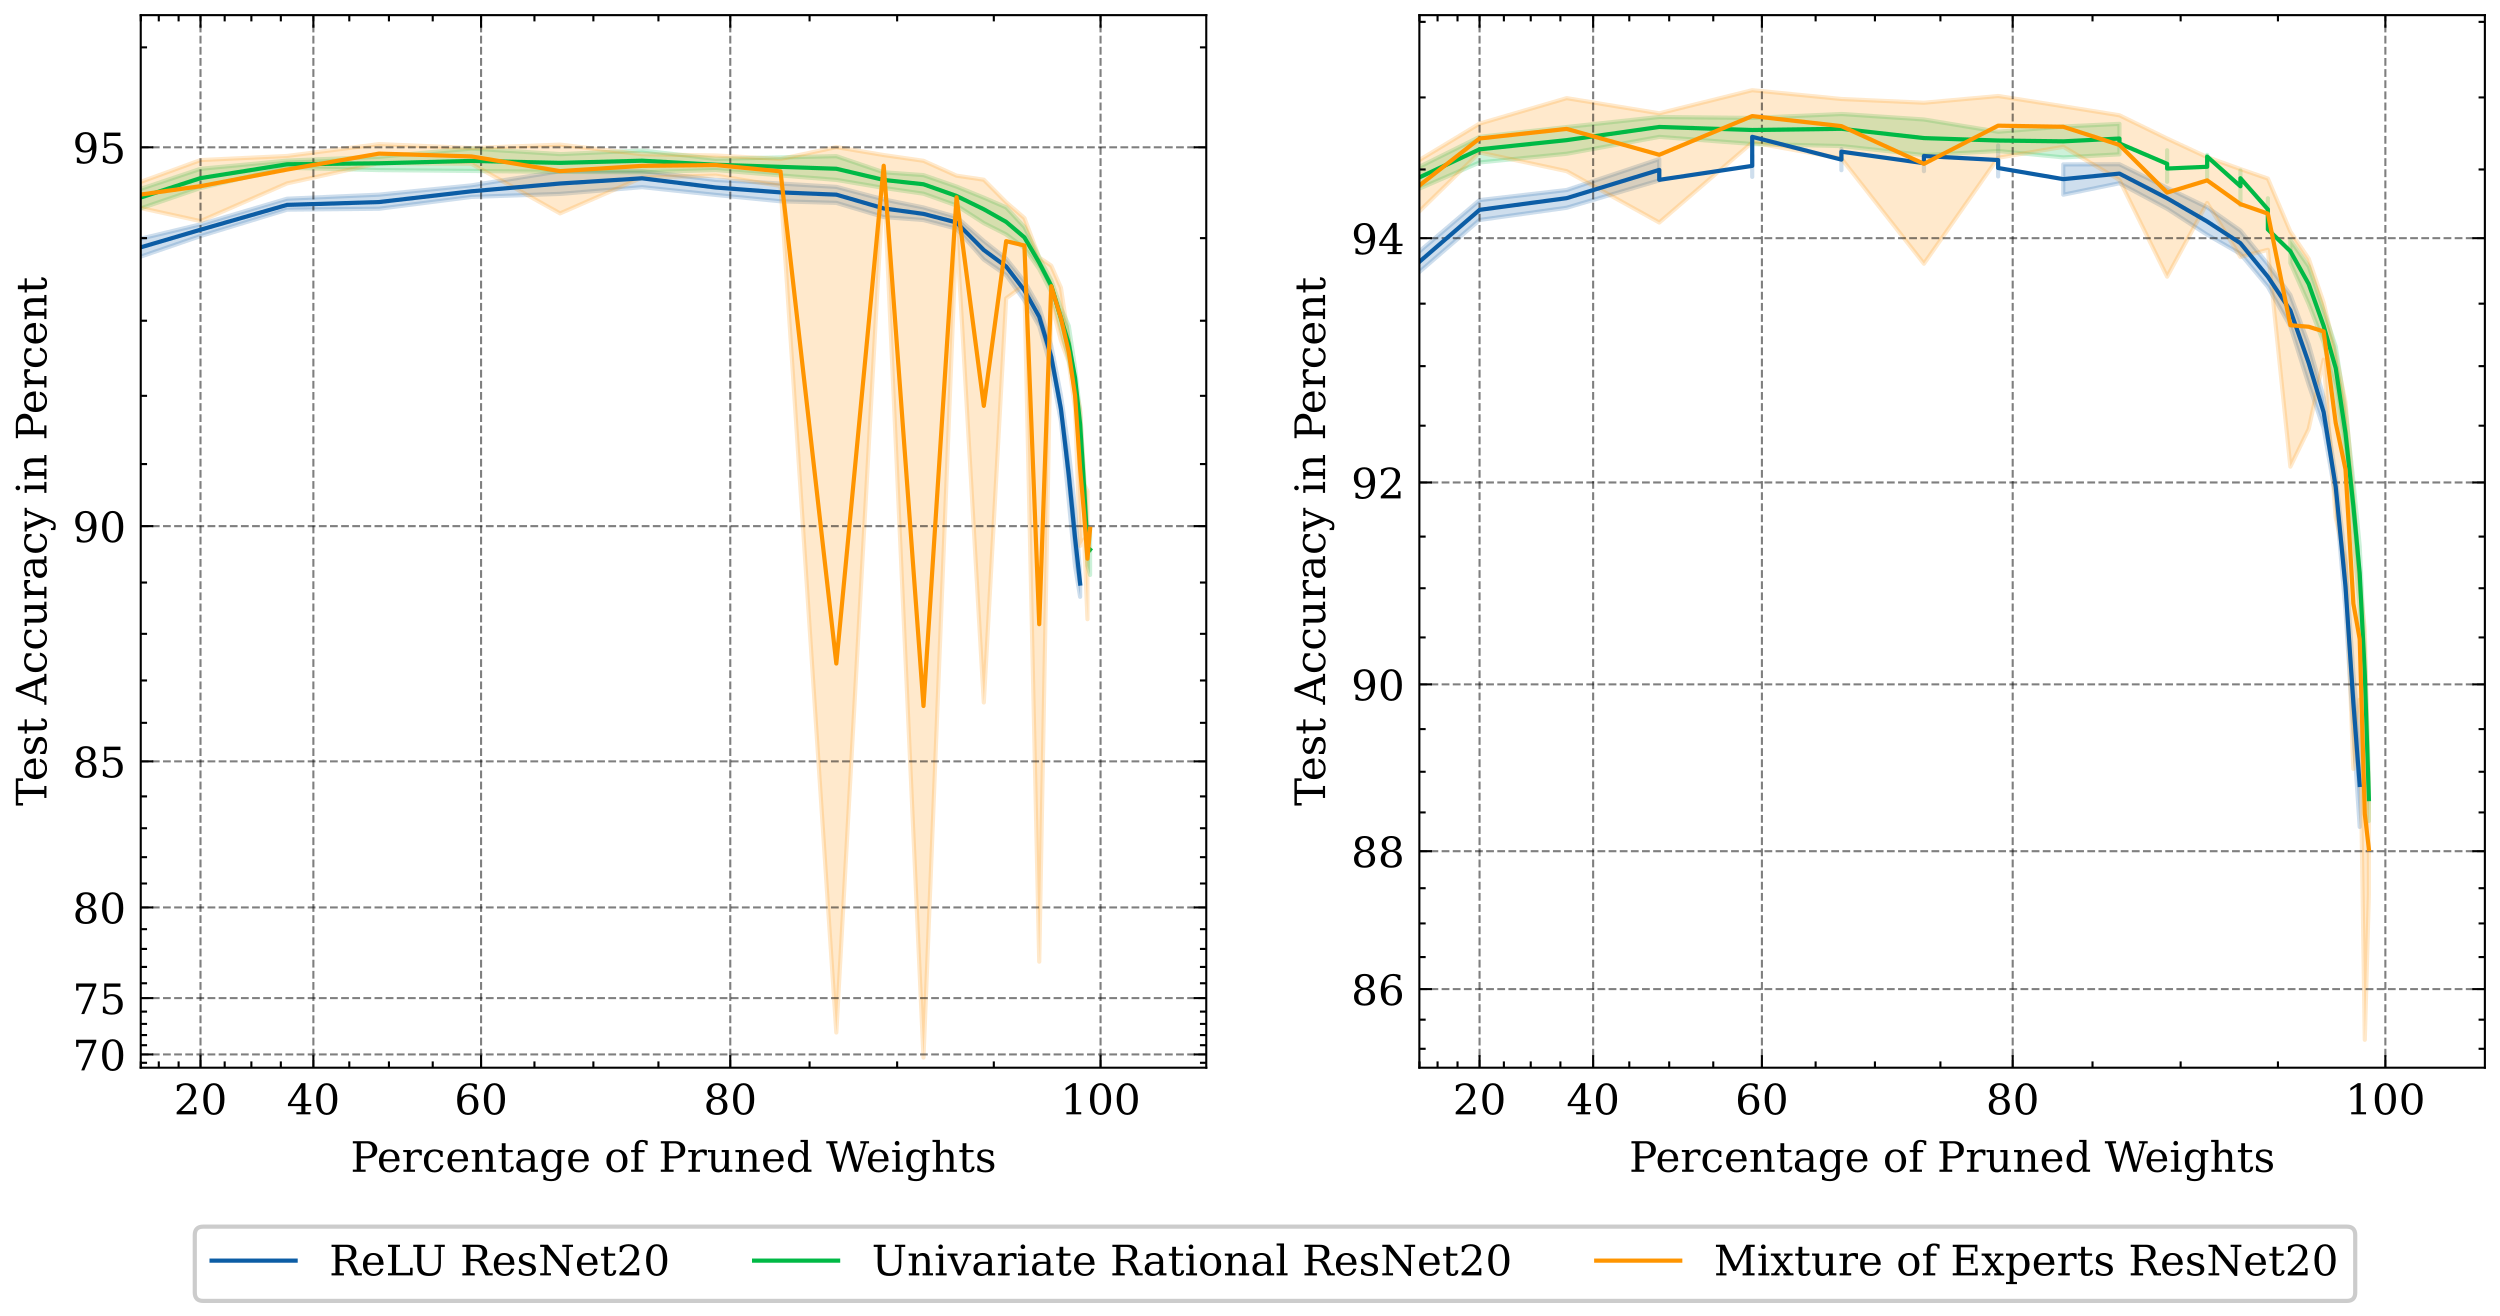 <?xml version="1.0" encoding="utf-8" standalone="no"?>
<!DOCTYPE svg PUBLIC "-//W3C//DTD SVG 1.1//EN"
  "http://www.w3.org/Graphics/SVG/1.1/DTD/svg11.dtd">
<!-- Created with matplotlib (https://matplotlib.org/) -->
<svg height="313.27pt" version="1.1" viewBox="0 0 595.103 313.27" width="595.103pt" xmlns="http://www.w3.org/2000/svg" xmlns:xlink="http://www.w3.org/1999/xlink">
 <defs>
  <style type="text/css">
*{stroke-linecap:butt;stroke-linejoin:round;}
  </style>
 </defs>
 <g id="figure_1">
  <g id="patch_1">
   <path d="M 0 313.27 
L 595.103 313.27 
L 595.103 0 
L 0 0 
z
" style="fill:#ffffff;"/>
  </g>
  <g id="axes_1">
   <g id="patch_2">
    <path d="M 33.503 254.16 
L 287.139 254.16 
L 287.139 3.6 
L 33.503 3.6 
z
" style="fill:#ffffff;"/>
   </g>
   <g id="PolyCollection_1">
    <defs>
     <path d="M 29.65 -255.54 
L 29.65 -250.871 
L 47.73 -257.082 
L 68.34 -263.37 
L 90.235 -263.582 
L 112.219 -266.396 
L 133.314 -267.117 
L 152.836 -268.725 
L 170.383 -266.868 
L 185.794 -265.354 
L 199.078 -264.976 
L 210.36 -261.605 
L 219.827 -260.892 
L 227.696 -258.844 
L 234.186 -251.481 
L 239.508 -247.78 
L 243.85 -241.74 
L 247.379 -235.632 
L 250.236 -225.532 
L 252.546 -212.948 
L 254.408 -194.087 
L 255.908 -178.47 
L 257.113 -171.204 
L 257.113 -176.782 
L 257.113 -176.782 
L 255.908 -191.902 
L 254.408 -206.068 
L 252.546 -219.139 
L 250.236 -230.991 
L 247.379 -240.088 
L 243.85 -246.297 
L 239.508 -251.691 
L 234.186 -255.911 
L 227.696 -261.613 
L 219.827 -263.887 
L 210.36 -265.809 
L 199.078 -268.785 
L 185.794 -269.581 
L 170.383 -270.43 
L 152.836 -272.545 
L 133.314 -272.521 
L 112.219 -269.144 
L 90.235 -266.935 
L 68.34 -265.966 
L 47.73 -259.862 
L 29.65 -255.54 
z
" id="me403aa2cdf" style="stroke:#0c5da5;stroke-opacity:0.2;"/>
    </defs>
    <g clip-path="url(#pe738143284)">
     <use style="fill:#0c5da5;fill-opacity:0.2;stroke:#0c5da5;stroke-opacity:0.2;" x="0" xlink:href="#me403aa2cdf" y="313.27"/>
    </g>
   </g>
   <g id="PolyCollection_2">
    <defs>
     <path d="M 29.65 -267.018 
L 29.65 -262.351 
L 47.73 -268.516 
L 68.34 -273.337 
L 90.235 -272.783 
L 112.219 -272.579 
L 133.314 -272.358 
L 152.836 -272.264 
L 170.383 -272.809 
L 185.794 -271.51 
L 199.078 -270.446 
L 210.36 -268.541 
L 219.827 -267.159 
L 227.696 -264.352 
L 234.186 -260.158 
L 239.508 -257.456 
L 243.85 -254.225 
L 247.379 -249.236 
L 250.236 -243.726 
L 252.546 -235.175 
L 254.408 -227.537 
L 255.908 -220.635 
L 257.113 -209.346 
L 258.082 -193.896 
L 258.86 -178.658 
L 259.483 -176.408 
L 259.483 -187.23 
L 259.483 -187.23 
L 258.86 -187.215 
L 258.082 -199.497 
L 257.113 -215.105 
L 255.908 -225.745 
L 254.408 -235.704 
L 252.546 -239.934 
L 250.236 -246.584 
L 247.379 -252.001 
L 243.85 -259.245 
L 239.508 -263.902 
L 234.186 -266.222 
L 227.696 -268.86 
L 219.827 -271.586 
L 210.36 -272.257 
L 199.078 -276.101 
L 185.794 -275.8 
L 170.383 -275.446 
L 152.836 -277.443 
L 133.314 -276.576 
L 112.219 -277.904 
L 90.235 -275.946 
L 68.34 -275.033 
L 47.73 -273.082 
L 29.65 -267.018 
z
" id="mf1c145231f" style="stroke:#00b945;stroke-opacity:0.2;"/>
    </defs>
    <g clip-path="url(#pe738143284)">
     <use style="fill:#00b945;fill-opacity:0.2;stroke:#00b945;stroke-opacity:0.2;" x="0" xlink:href="#mf1c145231f" y="313.27"/>
    </g>
   </g>
   <g id="PolyCollection_3">
    <defs>
     <path d="M 29.65 -268.575 
L 29.65 -264.59 
L 47.73 -260.634 
L 68.34 -269.621 
L 90.235 -274.44 
L 112.219 -274.278 
L 133.314 -262.474 
L 152.836 -271.003 
L 170.383 -271.467 
L 185.794 -269.026 
L 199.078 -67.491 
L 210.36 -271.467 
L 219.827 -61.528 
L 227.696 -258.883 
L 234.186 -146.05 
L 239.508 -242.251 
L 243.85 -245.426 
L 247.379 -84.356 
L 250.236 -241.06 
L 252.546 -232.22 
L 254.408 -227.046 
L 255.908 -216.078 
L 257.113 -183.327 
L 258.082 -184.883 
L 258.86 -165.876 
L 258.86 -196.322 
L 258.86 -196.322 
L 258.082 -197.987 
L 257.113 -215.81 
L 255.908 -221.744 
L 254.408 -232.198 
L 252.546 -244.769 
L 250.236 -250.025 
L 247.379 -251.965 
L 243.85 -261.368 
L 239.508 -265.121 
L 234.186 -270.486 
L 227.696 -271.456 
L 219.827 -274.992 
L 210.36 -276.361 
L 199.078 -278.252 
L 185.794 -275.42 
L 170.383 -276.257 
L 152.836 -276.542 
L 133.314 -278.846 
L 112.219 -278.034 
L 90.235 -278.967 
L 68.34 -276.144 
L 47.73 -275.162 
L 29.65 -268.575 
z
" id="m9096719933" style="stroke:#ff9500;stroke-opacity:0.2;"/>
    </defs>
    <g clip-path="url(#pe738143284)">
     <use style="fill:#ff9500;fill-opacity:0.2;stroke:#ff9500;stroke-opacity:0.2;" x="0" xlink:href="#m9096719933" y="313.27"/>
    </g>
   </g>
   <g id="matplotlib.axis_1">
    <g id="xtick_1">
     <g id="line2d_1">
      <path clip-path="url(#pe738143284)" d="M 47.729 254.16 
L 47.729 3.6 
" style="fill:none;stroke:#000000;stroke-dasharray:1.85,0.8;stroke-dashoffset:0;stroke-opacity:0.5;stroke-width:0.5;"/>
     </g>
     <g id="line2d_2">
      <defs>
       <path d="M 0 0 
L 0 -3 
" id="m2c4b54a78e" style="stroke:#000000;stroke-width:0.5;"/>
      </defs>
      <g>
       <use style="stroke:#000000;stroke-width:0.5;" x="47.729" xlink:href="#m2c4b54a78e" y="254.16"/>
      </g>
     </g>
     <g id="line2d_3">
      <defs>
       <path d="M 0 0 
L 0 3 
" id="m1b75ce9086" style="stroke:#000000;stroke-width:0.5;"/>
      </defs>
      <g>
       <use style="stroke:#000000;stroke-width:0.5;" x="47.729" xlink:href="#m1b75ce9086" y="3.6"/>
      </g>
     </g>
     <g id="text_1">
      <!-- 20 -->
      <defs>
       <path d="M 12.797 55.516 
L 7.328 55.516 
L 7.328 68.5 
Q 12.547 71.297 17.844 72.75 
Q 23.141 74.219 28.219 74.219 
Q 39.594 74.219 46.188 68.703 
Q 52.781 63.188 52.781 53.719 
Q 52.781 43.016 37.844 28.125 
Q 36.672 27 36.078 26.422 
L 17.672 8.016 
L 48.094 8.016 
L 48.094 17 
L 53.812 17 
L 53.812 0 
L 6.781 0 
L 6.781 5.328 
L 28.906 27.391 
Q 36.234 34.719 39.359 40.844 
Q 42.484 46.969 42.484 53.719 
Q 42.484 61.078 38.641 65.234 
Q 34.812 69.391 28.078 69.391 
Q 21.094 69.391 17.281 65.922 
Q 13.484 62.453 12.797 55.516 
z
" id="DejaVuSerif-50"/>
       <path d="M 31.781 3.422 
Q 39.266 3.422 42.969 11.625 
Q 46.688 19.828 46.688 36.375 
Q 46.688 52.984 42.969 61.188 
Q 39.266 69.391 31.781 69.391 
Q 24.312 69.391 20.594 61.188 
Q 16.891 52.984 16.891 36.375 
Q 16.891 19.828 20.594 11.625 
Q 24.312 3.422 31.781 3.422 
z
M 31.781 -1.422 
Q 19.922 -1.422 13.25 8.531 
Q 6.594 18.5 6.594 36.375 
Q 6.594 54.297 13.25 64.25 
Q 19.922 74.219 31.781 74.219 
Q 43.703 74.219 50.344 64.25 
Q 56.984 54.297 56.984 36.375 
Q 56.984 18.5 50.344 8.531 
Q 43.703 -1.422 31.781 -1.422 
z
" id="DejaVuSerif-48"/>
      </defs>
      <g transform="translate(41.367 265.258)scale(0.1 -0.1)">
       <use xlink:href="#DejaVuSerif-50"/>
       <use x="63.623" xlink:href="#DejaVuSerif-48"/>
      </g>
     </g>
    </g>
    <g id="xtick_2">
     <g id="line2d_4">
      <path clip-path="url(#pe738143284)" d="M 74.594 254.16 
L 74.594 3.6 
" style="fill:none;stroke:#000000;stroke-dasharray:1.85,0.8;stroke-dashoffset:0;stroke-opacity:0.5;stroke-width:0.5;"/>
     </g>
     <g id="line2d_5">
      <g>
       <use style="stroke:#000000;stroke-width:0.5;" x="74.594" xlink:href="#m2c4b54a78e" y="254.16"/>
      </g>
     </g>
     <g id="line2d_6">
      <g>
       <use style="stroke:#000000;stroke-width:0.5;" x="74.594" xlink:href="#m1b75ce9086" y="3.6"/>
      </g>
     </g>
     <g id="text_2">
      <!-- 40 -->
      <defs>
       <path d="M 34.906 24.703 
L 34.906 63.484 
L 10.016 24.703 
z
M 56.391 0 
L 23.188 0 
L 23.188 5.172 
L 34.906 5.172 
L 34.906 19.484 
L 3.078 19.484 
L 3.078 24.812 
L 35.016 74.219 
L 44.672 74.219 
L 44.672 24.703 
L 58.594 24.703 
L 58.594 19.484 
L 44.672 19.484 
L 44.672 5.172 
L 56.391 5.172 
z
" id="DejaVuSerif-52"/>
      </defs>
      <g transform="translate(68.232 265.258)scale(0.1 -0.1)">
       <use xlink:href="#DejaVuSerif-52"/>
       <use x="63.623" xlink:href="#DejaVuSerif-48"/>
      </g>
     </g>
    </g>
    <g id="xtick_3">
     <g id="line2d_7">
      <path clip-path="url(#pe738143284)" d="M 114.514 254.16 
L 114.514 3.6 
" style="fill:none;stroke:#000000;stroke-dasharray:1.85,0.8;stroke-dashoffset:0;stroke-opacity:0.5;stroke-width:0.5;"/>
     </g>
     <g id="line2d_8">
      <g>
       <use style="stroke:#000000;stroke-width:0.5;" x="114.514" xlink:href="#m2c4b54a78e" y="254.16"/>
      </g>
     </g>
     <g id="line2d_9">
      <g>
       <use style="stroke:#000000;stroke-width:0.5;" x="114.514" xlink:href="#m1b75ce9086" y="3.6"/>
      </g>
     </g>
     <g id="text_3">
      <!-- 60 -->
      <defs>
       <path d="M 32.719 3.422 
Q 39.594 3.422 43.297 8.469 
Q 47.016 13.531 47.016 23 
Q 47.016 32.469 43.297 37.516 
Q 39.594 42.578 32.719 42.578 
Q 25.734 42.578 22.062 37.688 
Q 18.406 32.812 18.406 23.578 
Q 18.406 13.875 22.109 8.641 
Q 25.828 3.422 32.719 3.422 
z
M 16.797 40.141 
Q 20.125 43.797 24.312 45.594 
Q 28.516 47.406 33.797 47.406 
Q 44.672 47.406 51 40.859 
Q 57.328 34.328 57.328 23 
Q 57.328 11.922 50.516 5.25 
Q 43.703 -1.422 32.328 -1.422 
Q 19.969 -1.422 13.328 7.781 
Q 6.688 17 6.688 34.078 
Q 6.688 53.219 14.547 63.719 
Q 22.406 74.219 36.719 74.219 
Q 40.578 74.219 44.828 73.484 
Q 49.078 72.75 53.516 71.297 
L 53.516 59.281 
L 48 59.281 
Q 47.406 64.203 44.234 66.797 
Q 41.062 69.391 35.688 69.391 
Q 26.219 69.391 21.578 62.203 
Q 16.938 55.031 16.797 40.141 
z
" id="DejaVuSerif-54"/>
      </defs>
      <g transform="translate(108.152 265.258)scale(0.1 -0.1)">
       <use xlink:href="#DejaVuSerif-54"/>
       <use x="63.623" xlink:href="#DejaVuSerif-48"/>
      </g>
     </g>
    </g>
    <g id="xtick_4">
     <g id="line2d_10">
      <path clip-path="url(#pe738143284)" d="M 173.833 254.16 
L 173.833 3.6 
" style="fill:none;stroke:#000000;stroke-dasharray:1.85,0.8;stroke-dashoffset:0;stroke-opacity:0.5;stroke-width:0.5;"/>
     </g>
     <g id="line2d_11">
      <g>
       <use style="stroke:#000000;stroke-width:0.5;" x="173.833" xlink:href="#m2c4b54a78e" y="254.16"/>
      </g>
     </g>
     <g id="line2d_12">
      <g>
       <use style="stroke:#000000;stroke-width:0.5;" x="173.833" xlink:href="#m1b75ce9086" y="3.6"/>
      </g>
     </g>
     <g id="text_4">
      <!-- 80 -->
      <defs>
       <path d="M 46.578 19.922 
Q 46.578 27.734 42.688 32.047 
Q 38.812 36.375 31.781 36.375 
Q 24.75 36.375 20.875 32.047 
Q 17 27.734 17 19.922 
Q 17 12.062 20.875 7.734 
Q 24.75 3.422 31.781 3.422 
Q 38.812 3.422 42.688 7.734 
Q 46.578 12.062 46.578 19.922 
z
M 44.578 55.328 
Q 44.578 61.969 41.203 65.672 
Q 37.844 69.391 31.781 69.391 
Q 25.781 69.391 22.391 65.672 
Q 19 61.969 19 55.328 
Q 19 48.641 22.391 44.922 
Q 25.781 41.219 31.781 41.219 
Q 37.844 41.219 41.203 44.922 
Q 44.578 48.641 44.578 55.328 
z
M 39.312 38.812 
Q 47.609 37.703 52.25 32.688 
Q 56.891 27.688 56.891 19.922 
Q 56.891 9.672 50.391 4.125 
Q 43.891 -1.422 31.781 -1.422 
Q 19.734 -1.422 13.203 4.125 
Q 6.688 9.672 6.688 19.922 
Q 6.688 27.688 11.328 32.688 
Q 15.969 37.703 24.312 38.812 
Q 16.938 40.141 13 44.406 
Q 9.078 48.688 9.078 55.328 
Q 9.078 64.109 15.125 69.156 
Q 21.188 74.219 31.781 74.219 
Q 42.391 74.219 48.438 69.156 
Q 54.5 64.109 54.5 55.328 
Q 54.5 48.688 50.562 44.406 
Q 46.625 40.141 39.312 38.812 
z
" id="DejaVuSerif-56"/>
      </defs>
      <g transform="translate(167.471 265.258)scale(0.1 -0.1)">
       <use xlink:href="#DejaVuSerif-56"/>
       <use x="63.623" xlink:href="#DejaVuSerif-48"/>
      </g>
     </g>
    </g>
    <g id="xtick_5">
     <g id="line2d_13">
      <path clip-path="url(#pe738143284)" d="M 261.978 254.16 
L 261.978 3.6 
" style="fill:none;stroke:#000000;stroke-dasharray:1.85,0.8;stroke-dashoffset:0;stroke-opacity:0.5;stroke-width:0.5;"/>
     </g>
     <g id="line2d_14">
      <g>
       <use style="stroke:#000000;stroke-width:0.5;" x="261.978" xlink:href="#m2c4b54a78e" y="254.16"/>
      </g>
     </g>
     <g id="line2d_15">
      <g>
       <use style="stroke:#000000;stroke-width:0.5;" x="261.978" xlink:href="#m1b75ce9086" y="3.6"/>
      </g>
     </g>
     <g id="text_5">
      <!-- 100 -->
      <defs>
       <path d="M 14.203 0 
L 14.203 5.172 
L 26.906 5.172 
L 26.906 65.828 
L 12.203 56.297 
L 12.203 62.703 
L 29.984 74.219 
L 36.719 74.219 
L 36.719 5.172 
L 49.422 5.172 
L 49.422 0 
z
" id="DejaVuSerif-49"/>
      </defs>
      <g transform="translate(252.434 265.258)scale(0.1 -0.1)">
       <use xlink:href="#DejaVuSerif-49"/>
       <use x="63.623" xlink:href="#DejaVuSerif-48"/>
       <use x="127.246" xlink:href="#DejaVuSerif-48"/>
      </g>
     </g>
    </g>
    <g id="xtick_6">
     <g id="line2d_16">
      <defs>
       <path d="M 0 0 
L 0 -1.5 
" id="m030826714f" style="stroke:#000000;stroke-width:0.5;"/>
      </defs>
      <g>
       <use style="stroke:#000000;stroke-width:0.5;" x="33.522" xlink:href="#m030826714f" y="254.16"/>
      </g>
     </g>
     <g id="line2d_17">
      <defs>
       <path d="M 0 0 
L 0 1.5 
" id="m4d64df50e1" style="stroke:#000000;stroke-width:0.5;"/>
      </defs>
      <g>
       <use style="stroke:#000000;stroke-width:0.5;" x="33.522" xlink:href="#m4d64df50e1" y="3.6"/>
      </g>
     </g>
    </g>
    <g id="xtick_7">
     <g id="line2d_18">
      <g>
       <use style="stroke:#000000;stroke-width:0.5;" x="37.798" xlink:href="#m030826714f" y="254.16"/>
      </g>
     </g>
     <g id="line2d_19">
      <g>
       <use style="stroke:#000000;stroke-width:0.5;" x="37.798" xlink:href="#m4d64df50e1" y="3.6"/>
      </g>
     </g>
    </g>
    <g id="xtick_8">
     <g id="line2d_20">
      <g>
       <use style="stroke:#000000;stroke-width:0.5;" x="42.518" xlink:href="#m030826714f" y="254.16"/>
      </g>
     </g>
     <g id="line2d_21">
      <g>
       <use style="stroke:#000000;stroke-width:0.5;" x="42.518" xlink:href="#m4d64df50e1" y="3.6"/>
      </g>
     </g>
    </g>
    <g id="xtick_9">
     <g id="line2d_22">
      <g>
       <use style="stroke:#000000;stroke-width:0.5;" x="53.483" xlink:href="#m030826714f" y="254.16"/>
      </g>
     </g>
     <g id="line2d_23">
      <g>
       <use style="stroke:#000000;stroke-width:0.5;" x="53.483" xlink:href="#m4d64df50e1" y="3.6"/>
      </g>
     </g>
    </g>
    <g id="xtick_10">
     <g id="line2d_24">
      <g>
       <use style="stroke:#000000;stroke-width:0.5;" x="59.836" xlink:href="#m030826714f" y="254.16"/>
      </g>
     </g>
     <g id="line2d_25">
      <g>
       <use style="stroke:#000000;stroke-width:0.5;" x="59.836" xlink:href="#m4d64df50e1" y="3.6"/>
      </g>
     </g>
    </g>
    <g id="xtick_11">
     <g id="line2d_26">
      <g>
       <use style="stroke:#000000;stroke-width:0.5;" x="66.85" xlink:href="#m030826714f" y="254.16"/>
      </g>
     </g>
     <g id="line2d_27">
      <g>
       <use style="stroke:#000000;stroke-width:0.5;" x="66.85" xlink:href="#m4d64df50e1" y="3.6"/>
      </g>
     </g>
    </g>
    <g id="xtick_12">
     <g id="line2d_28">
      <g>
       <use style="stroke:#000000;stroke-width:0.5;" x="83.144" xlink:href="#m030826714f" y="254.16"/>
      </g>
     </g>
     <g id="line2d_29">
      <g>
       <use style="stroke:#000000;stroke-width:0.5;" x="83.144" xlink:href="#m4d64df50e1" y="3.6"/>
      </g>
     </g>
    </g>
    <g id="xtick_13">
     <g id="line2d_30">
      <g>
       <use style="stroke:#000000;stroke-width:0.5;" x="92.584" xlink:href="#m030826714f" y="254.16"/>
      </g>
     </g>
     <g id="line2d_31">
      <g>
       <use style="stroke:#000000;stroke-width:0.5;" x="92.584" xlink:href="#m4d64df50e1" y="3.6"/>
      </g>
     </g>
    </g>
    <g id="xtick_14">
     <g id="line2d_32">
      <g>
       <use style="stroke:#000000;stroke-width:0.5;" x="103.007" xlink:href="#m030826714f" y="254.16"/>
      </g>
     </g>
     <g id="line2d_33">
      <g>
       <use style="stroke:#000000;stroke-width:0.5;" x="103.007" xlink:href="#m4d64df50e1" y="3.6"/>
      </g>
     </g>
    </g>
    <g id="xtick_15">
     <g id="line2d_34">
      <g>
       <use style="stroke:#000000;stroke-width:0.5;" x="127.219" xlink:href="#m030826714f" y="254.16"/>
      </g>
     </g>
     <g id="line2d_35">
      <g>
       <use style="stroke:#000000;stroke-width:0.5;" x="127.219" xlink:href="#m4d64df50e1" y="3.6"/>
      </g>
     </g>
    </g>
    <g id="xtick_16">
     <g id="line2d_36">
      <g>
       <use style="stroke:#000000;stroke-width:0.5;" x="141.247" xlink:href="#m030826714f" y="254.16"/>
      </g>
     </g>
     <g id="line2d_37">
      <g>
       <use style="stroke:#000000;stroke-width:0.5;" x="141.247" xlink:href="#m4d64df50e1" y="3.6"/>
      </g>
     </g>
    </g>
    <g id="xtick_17">
     <g id="line2d_38">
      <g>
       <use style="stroke:#000000;stroke-width:0.5;" x="156.734" xlink:href="#m030826714f" y="254.16"/>
      </g>
     </g>
     <g id="line2d_39">
      <g>
       <use style="stroke:#000000;stroke-width:0.5;" x="156.734" xlink:href="#m4d64df50e1" y="3.6"/>
      </g>
     </g>
    </g>
    <g id="xtick_18">
     <g id="line2d_40">
      <g>
       <use style="stroke:#000000;stroke-width:0.5;" x="192.712" xlink:href="#m030826714f" y="254.16"/>
      </g>
     </g>
     <g id="line2d_41">
      <g>
       <use style="stroke:#000000;stroke-width:0.5;" x="192.712" xlink:href="#m4d64df50e1" y="3.6"/>
      </g>
     </g>
    </g>
    <g id="xtick_19">
     <g id="line2d_42">
      <g>
       <use style="stroke:#000000;stroke-width:0.5;" x="213.556" xlink:href="#m030826714f" y="254.16"/>
      </g>
     </g>
     <g id="line2d_43">
      <g>
       <use style="stroke:#000000;stroke-width:0.5;" x="213.556" xlink:href="#m4d64df50e1" y="3.6"/>
      </g>
     </g>
    </g>
    <g id="xtick_20">
     <g id="line2d_44">
      <g>
       <use style="stroke:#000000;stroke-width:0.5;" x="236.569" xlink:href="#m030826714f" y="254.16"/>
      </g>
     </g>
     <g id="line2d_45">
      <g>
       <use style="stroke:#000000;stroke-width:0.5;" x="236.569" xlink:href="#m4d64df50e1" y="3.6"/>
      </g>
     </g>
    </g>
    <g id="text_6">
     <!-- Percentage of Pruned Weights -->
     <defs>
      <path d="M 24.703 37.109 
L 37.594 37.109 
Q 44.875 37.109 48.672 41.031 
Q 52.484 44.969 52.484 52.391 
Q 52.484 59.859 48.672 63.766 
Q 44.875 67.672 37.594 67.672 
L 24.703 67.672 
z
M 5.516 0 
L 5.516 5.172 
L 14.797 5.172 
L 14.797 67.672 
L 5.516 67.672 
L 5.516 72.906 
L 39.984 72.906 
Q 50.922 72.906 57.312 67.359 
Q 63.719 61.812 63.719 52.391 
Q 63.719 43.016 57.312 37.453 
Q 50.922 31.891 39.984 31.891 
L 24.703 31.891 
L 24.703 5.172 
L 35.984 5.172 
L 35.984 0 
z
" id="DejaVuSerif-80"/>
      <path d="M 54.203 25 
L 15.484 25 
L 15.484 24.609 
Q 15.484 14.109 19.438 8.766 
Q 23.391 3.422 31.109 3.422 
Q 37.016 3.422 40.797 6.516 
Q 44.578 9.625 46.094 15.719 
L 53.328 15.719 
Q 51.172 7.172 45.375 2.875 
Q 39.594 -1.422 30.172 -1.422 
Q 18.797 -1.422 11.891 6.078 
Q 4.984 13.578 4.984 25.984 
Q 4.984 38.281 11.766 45.797 
Q 18.562 53.328 29.594 53.328 
Q 41.359 53.328 47.656 46.062 
Q 53.953 38.812 54.203 25 
z
M 43.609 30.172 
Q 43.312 39.266 39.766 43.875 
Q 36.234 48.484 29.594 48.484 
Q 23.391 48.484 19.828 43.844 
Q 16.266 39.203 15.484 30.172 
z
" id="DejaVuSerif-101"/>
      <path d="M 47.797 52 
L 47.797 39.016 
L 42.625 39.016 
Q 42.391 42.875 40.484 44.781 
Q 38.578 46.688 34.906 46.688 
Q 28.266 46.688 24.719 42.094 
Q 21.188 37.5 21.188 28.906 
L 21.188 5.172 
L 31.594 5.172 
L 31.594 0 
L 4.109 0 
L 4.109 5.172 
L 12.203 5.172 
L 12.203 46.781 
L 3.609 46.781 
L 3.609 51.906 
L 21.188 51.906 
L 21.188 42.672 
Q 23.828 48.094 27.969 50.703 
Q 32.125 53.328 38.094 53.328 
Q 40.281 53.328 42.703 52.984 
Q 45.125 52.641 47.797 52 
z
" id="DejaVuSerif-114"/>
      <path d="M 51.422 15.578 
Q 49.516 7.281 44.094 2.922 
Q 38.672 -1.422 30.078 -1.422 
Q 18.75 -1.422 11.859 6.078 
Q 4.984 13.578 4.984 25.984 
Q 4.984 38.422 11.859 45.875 
Q 18.75 53.328 30.078 53.328 
Q 35.016 53.328 39.891 52.172 
Q 44.781 51.031 49.703 48.688 
L 49.703 35.406 
L 44.484 35.406 
Q 43.453 42.234 40.016 45.359 
Q 36.578 48.484 30.172 48.484 
Q 22.906 48.484 19.188 42.844 
Q 15.484 37.203 15.484 25.984 
Q 15.484 14.75 19.172 9.078 
Q 22.859 3.422 30.172 3.422 
Q 35.984 3.422 39.453 6.438 
Q 42.922 9.469 44.188 15.578 
z
" id="DejaVuSerif-99"/>
      <path d="M 4.109 0 
L 4.109 5.172 
L 12.203 5.172 
L 12.203 46.688 
L 3.609 46.688 
L 3.609 51.906 
L 21.188 51.906 
L 21.188 42.672 
Q 23.688 47.953 27.656 50.641 
Q 31.641 53.328 36.922 53.328 
Q 45.516 53.328 49.562 48.391 
Q 53.609 43.453 53.609 33.016 
L 53.609 5.172 
L 61.625 5.172 
L 61.625 0 
L 36.812 0 
L 36.812 5.172 
L 44.578 5.172 
L 44.578 30.172 
Q 44.578 39.703 42.234 43.234 
Q 39.891 46.781 33.984 46.781 
Q 27.734 46.781 24.453 42.203 
Q 21.188 37.641 21.188 28.906 
L 21.188 5.172 
L 29 5.172 
L 29 0 
z
" id="DejaVuSerif-110"/>
      <path d="M 10.797 46.688 
L 2.875 46.688 
L 2.875 51.906 
L 10.797 51.906 
L 10.797 68.016 
L 19.828 68.016 
L 19.828 51.906 
L 36.719 51.906 
L 36.719 46.688 
L 19.828 46.688 
L 19.828 13.719 
Q 19.828 7.125 21.094 5.266 
Q 22.359 3.422 25.781 3.422 
Q 29.297 3.422 30.906 5.484 
Q 32.516 7.562 32.625 12.203 
L 39.406 12.203 
Q 39.016 5.125 35.547 1.844 
Q 32.078 -1.422 25 -1.422 
Q 17.234 -1.422 14.016 2.016 
Q 10.797 5.469 10.797 13.719 
z
" id="DejaVuSerif-116"/>
      <path d="M 39.797 16.312 
L 39.797 27.297 
L 28.219 27.297 
Q 21.531 27.297 18.25 24.406 
Q 14.984 21.531 14.984 15.578 
Q 14.984 10.156 18.297 6.984 
Q 21.625 3.812 27.297 3.812 
Q 32.906 3.812 36.344 7.281 
Q 39.797 10.75 39.797 16.312 
z
M 48.781 32.422 
L 48.781 5.172 
L 56.781 5.172 
L 56.781 0 
L 39.797 0 
L 39.797 5.609 
Q 36.812 2 32.906 0.281 
Q 29 -1.422 23.781 -1.422 
Q 15.141 -1.422 10.062 3.172 
Q 4.984 7.766 4.984 15.578 
Q 4.984 23.641 10.797 28.078 
Q 16.609 32.516 27.203 32.516 
L 39.797 32.516 
L 39.797 36.078 
Q 39.797 42 36.203 45.234 
Q 32.625 48.484 26.125 48.484 
Q 20.75 48.484 17.578 46.047 
Q 14.406 43.609 13.625 38.812 
L 8.984 38.812 
L 8.984 49.312 
Q 13.672 51.312 18.094 52.312 
Q 22.516 53.328 26.703 53.328 
Q 37.5 53.328 43.141 47.969 
Q 48.781 42.625 48.781 32.422 
z
" id="DejaVuSerif-97"/>
      <path d="M 52.484 46.688 
L 52.484 1.125 
Q 52.484 -10.062 46.328 -16.141 
Q 40.188 -22.219 28.812 -22.219 
Q 23.688 -22.219 19 -21.281 
Q 14.312 -20.359 10.016 -18.5 
L 10.016 -7.625 
L 14.703 -7.625 
Q 15.578 -12.703 18.844 -15.047 
Q 22.125 -17.391 28.219 -17.391 
Q 36.141 -17.391 39.812 -12.922 
Q 43.5 -8.453 43.5 1.125 
L 43.5 8.109 
Q 40.875 3.219 36.797 0.891 
Q 32.719 -1.422 26.703 -1.422 
Q 17.141 -1.422 11.062 6.172 
Q 4.984 13.766 4.984 25.984 
Q 4.984 38.188 11.031 45.75 
Q 17.094 53.328 26.703 53.328 
Q 32.719 53.328 36.797 51 
Q 40.875 48.688 43.5 43.797 
L 43.5 51.906 
L 61.078 51.906 
L 61.078 46.688 
z
M 43.5 28.516 
Q 43.5 37.844 39.906 42.766 
Q 36.328 47.703 29.5 47.703 
Q 22.562 47.703 19.016 42.234 
Q 15.484 36.766 15.484 25.984 
Q 15.484 15.234 19.016 9.719 
Q 22.562 4.203 29.5 4.203 
Q 36.328 4.203 39.906 9.109 
Q 43.5 14.016 43.5 23.391 
z
" id="DejaVuSerif-103"/>
      <path id="DejaVuSerif-32"/>
      <path d="M 30.078 3.422 
Q 37.312 3.422 40.984 9.125 
Q 44.672 14.844 44.672 25.984 
Q 44.672 37.109 40.984 42.797 
Q 37.312 48.484 30.078 48.484 
Q 22.859 48.484 19.172 42.797 
Q 15.484 37.109 15.484 25.984 
Q 15.484 14.844 19.188 9.125 
Q 22.906 3.422 30.078 3.422 
z
M 30.078 -1.422 
Q 18.75 -1.422 11.859 6.078 
Q 4.984 13.578 4.984 25.984 
Q 4.984 38.375 11.844 45.844 
Q 18.703 53.328 30.078 53.328 
Q 41.453 53.328 48.312 45.844 
Q 55.172 38.375 55.172 25.984 
Q 55.172 13.578 48.312 6.078 
Q 41.453 -1.422 30.078 -1.422 
z
" id="DejaVuSerif-111"/>
      <path d="M 43.016 63.719 
L 38.281 63.719 
Q 38.234 67.391 36.203 69.281 
Q 34.188 71.188 30.328 71.188 
Q 25.297 71.188 23.234 68.422 
Q 21.188 65.672 21.188 58.594 
L 21.188 51.906 
L 35.688 51.906 
L 35.688 46.688 
L 21.188 46.688 
L 21.188 5.172 
L 32.719 5.172 
L 32.719 0 
L 3.609 0 
L 3.609 5.172 
L 12.203 5.172 
L 12.203 46.688 
L 3.609 46.688 
L 3.609 51.906 
L 12.203 51.906 
L 12.203 58.406 
Q 12.203 67.094 16.719 71.531 
Q 21.234 75.984 29.984 75.984 
Q 33.25 75.984 36.516 75.391 
Q 39.797 74.812 43.016 73.578 
z
" id="DejaVuSerif-102"/>
      <path d="M 35.406 51.906 
L 52.203 51.906 
L 52.203 5.172 
L 60.688 5.172 
L 60.688 0 
L 43.219 0 
L 43.219 9.188 
Q 40.719 4 36.766 1.281 
Q 32.812 -1.422 27.594 -1.422 
Q 18.953 -1.422 14.875 3.484 
Q 10.797 8.406 10.797 18.891 
L 10.797 46.688 
L 2.688 46.688 
L 2.688 51.906 
L 19.828 51.906 
L 19.828 21.688 
Q 19.828 12.203 22.141 8.688 
Q 24.469 5.172 30.422 5.172 
Q 36.672 5.172 39.938 9.766 
Q 43.219 14.359 43.219 23.094 
L 43.219 46.688 
L 35.406 46.688 
z
" id="DejaVuSerif-117"/>
      <path d="M 52.484 5.172 
L 61.078 5.172 
L 61.078 0 
L 43.5 0 
L 43.5 8.109 
Q 40.875 3.219 36.797 0.891 
Q 32.719 -1.422 26.703 -1.422 
Q 17.141 -1.422 11.062 6.172 
Q 4.984 13.766 4.984 25.984 
Q 4.984 38.188 11.031 45.75 
Q 17.094 53.328 26.703 53.328 
Q 32.719 53.328 36.797 51 
Q 40.875 48.688 43.5 43.797 
L 43.5 70.797 
L 35.016 70.797 
L 35.016 75.984 
L 52.484 75.984 
z
M 43.5 23.391 
L 43.5 28.516 
Q 43.5 37.844 39.906 42.766 
Q 36.328 47.703 29.5 47.703 
Q 22.562 47.703 19.016 42.234 
Q 15.484 36.766 15.484 25.984 
Q 15.484 15.234 19.016 9.719 
Q 22.562 4.203 29.5 4.203 
Q 36.328 4.203 39.906 9.109 
Q 43.5 14.016 43.5 23.391 
z
" id="DejaVuSerif-100"/>
      <path d="M 76.219 0 
L 68.219 0 
L 51.516 59.281 
L 34.812 0 
L 26.812 0 
L 7.719 67.672 
L 0.484 67.672 
L 0.484 72.906 
L 27.094 72.906 
L 27.094 67.672 
L 18.016 67.672 
L 33.203 13.812 
L 49.812 72.906 
L 57.719 72.906 
L 74.609 13.188 
L 89.891 67.672 
L 81.5 67.672 
L 81.5 72.906 
L 102.484 72.906 
L 102.484 67.672 
L 95.312 67.672 
z
" id="DejaVuSerif-87"/>
      <path d="M 9.719 68.016 
Q 9.719 70.266 11.344 71.922 
Q 12.984 73.578 15.281 73.578 
Q 17.531 73.578 19.156 71.922 
Q 20.797 70.266 20.797 68.016 
Q 20.797 65.719 19.188 64.109 
Q 17.578 62.5 15.281 62.5 
Q 12.984 62.5 11.344 64.109 
Q 9.719 65.719 9.719 68.016 
z
M 21.188 5.172 
L 29.688 5.172 
L 29.688 0 
L 3.609 0 
L 3.609 5.172 
L 12.203 5.172 
L 12.203 46.688 
L 3.609 46.688 
L 3.609 51.906 
L 21.188 51.906 
z
" id="DejaVuSerif-105"/>
      <path d="M 4.109 0 
L 4.109 5.172 
L 12.203 5.172 
L 12.203 70.797 
L 3.609 70.797 
L 3.609 75.984 
L 21.188 75.984 
L 21.188 42.672 
Q 23.688 47.953 27.656 50.641 
Q 31.641 53.328 36.922 53.328 
Q 45.516 53.328 49.562 48.391 
Q 53.609 43.453 53.609 33.016 
L 53.609 5.172 
L 61.625 5.172 
L 61.625 0 
L 36.812 0 
L 36.812 5.172 
L 44.578 5.172 
L 44.578 30.172 
Q 44.578 39.703 42.25 43.188 
Q 39.938 46.688 33.984 46.688 
Q 27.734 46.688 24.453 42.141 
Q 21.188 37.594 21.188 28.906 
L 21.188 5.172 
L 29 5.172 
L 29 0 
z
" id="DejaVuSerif-104"/>
      <path d="M 5.609 2.875 
L 5.609 14.984 
L 10.797 14.984 
Q 10.984 9.188 14.422 6.297 
Q 17.875 3.422 24.609 3.422 
Q 30.672 3.422 33.844 5.688 
Q 37.016 7.953 37.016 12.312 
Q 37.016 15.719 34.688 17.812 
Q 32.375 19.922 24.906 22.312 
L 18.406 24.516 
Q 11.719 26.656 8.719 29.875 
Q 5.719 33.109 5.719 38.094 
Q 5.719 45.219 10.938 49.266 
Q 16.156 53.328 25.391 53.328 
Q 29.5 53.328 34.031 52.25 
Q 38.578 51.172 43.406 49.125 
L 43.406 37.797 
L 38.234 37.797 
Q 38.031 42.828 34.703 45.656 
Q 31.391 48.484 25.688 48.484 
Q 20.016 48.484 17.109 46.484 
Q 14.203 44.484 14.203 40.484 
Q 14.203 37.203 16.406 35.219 
Q 18.609 33.25 25.203 31.203 
L 32.328 29 
Q 39.703 26.703 42.938 23.266 
Q 46.188 19.828 46.188 14.406 
Q 46.188 7.031 40.547 2.797 
Q 34.906 -1.422 25 -1.422 
Q 19.969 -1.422 15.188 -0.344 
Q 10.406 0.734 5.609 2.875 
z
" id="DejaVuSerif-115"/>
     </defs>
     <g transform="translate(83.432 278.937)scale(0.1 -0.1)">
      <use xlink:href="#DejaVuSerif-80"/>
      <use x="62.785" xlink:href="#DejaVuSerif-101"/>
      <use x="121.965" xlink:href="#DejaVuSerif-114"/>
      <use x="169.768" xlink:href="#DejaVuSerif-99"/>
      <use x="225.773" xlink:href="#DejaVuSerif-101"/>
      <use x="284.953" xlink:href="#DejaVuSerif-110"/>
      <use x="349.357" xlink:href="#DejaVuSerif-116"/>
      <use x="389.543" xlink:href="#DejaVuSerif-97"/>
      <use x="449.162" xlink:href="#DejaVuSerif-103"/>
      <use x="513.176" xlink:href="#DejaVuSerif-101"/>
      <use x="572.355" xlink:href="#DejaVuSerif-32"/>
      <use x="604.143" xlink:href="#DejaVuSerif-111"/>
      <use x="664.348" xlink:href="#DejaVuSerif-102"/>
      <use x="701.359" xlink:href="#DejaVuSerif-32"/>
      <use x="733.146" xlink:href="#DejaVuSerif-80"/>
      <use x="800.432" xlink:href="#DejaVuSerif-114"/>
      <use x="848.234" xlink:href="#DejaVuSerif-117"/>
      <use x="912.639" xlink:href="#DejaVuSerif-110"/>
      <use x="977.043" xlink:href="#DejaVuSerif-101"/>
      <use x="1036.223" xlink:href="#DejaVuSerif-100"/>
      <use x="1100.236" xlink:href="#DejaVuSerif-32"/>
      <use x="1132.023" xlink:href="#DejaVuSerif-87"/>
      <use x="1226.682" xlink:href="#DejaVuSerif-101"/>
      <use x="1285.861" xlink:href="#DejaVuSerif-105"/>
      <use x="1317.844" xlink:href="#DejaVuSerif-103"/>
      <use x="1381.857" xlink:href="#DejaVuSerif-104"/>
      <use x="1446.262" xlink:href="#DejaVuSerif-116"/>
      <use x="1486.447" xlink:href="#DejaVuSerif-115"/>
     </g>
    </g>
   </g>
   <g id="matplotlib.axis_2">
    <g id="ytick_1">
     <g id="line2d_46">
      <path clip-path="url(#pe738143284)" d="M 33.503 250.996 
L 287.139 250.996 
" style="fill:none;stroke:#000000;stroke-dasharray:1.85,0.8;stroke-dashoffset:0;stroke-opacity:0.5;stroke-width:0.5;"/>
     </g>
     <g id="line2d_47">
      <defs>
       <path d="M 0 0 
L 3 0 
" id="m5d43b77f7b" style="stroke:#000000;stroke-width:0.5;"/>
      </defs>
      <g>
       <use style="stroke:#000000;stroke-width:0.5;" x="33.503" xlink:href="#m5d43b77f7b" y="250.996"/>
      </g>
     </g>
     <g id="line2d_48">
      <defs>
       <path d="M 0 0 
L -3 0 
" id="me01a217c2e" style="stroke:#000000;stroke-width:0.5;"/>
      </defs>
      <g>
       <use style="stroke:#000000;stroke-width:0.5;" x="287.139" xlink:href="#me01a217c2e" y="250.996"/>
      </g>
     </g>
     <g id="text_7">
      <!-- 70 -->
      <defs>
       <path d="M 56.391 67.922 
L 27.875 0 
L 20.609 0 
L 47.797 64.891 
L 14.109 64.891 
L 14.109 55.906 
L 8.406 55.906 
L 8.406 72.906 
L 56.391 72.906 
z
" id="DejaVuSerif-55"/>
      </defs>
      <g transform="translate(17.278 254.796)scale(0.1 -0.1)">
       <use xlink:href="#DejaVuSerif-55"/>
       <use x="63.623" xlink:href="#DejaVuSerif-48"/>
      </g>
     </g>
    </g>
    <g id="ytick_2">
     <g id="line2d_49">
      <path clip-path="url(#pe738143284)" d="M 33.503 237.592 
L 287.139 237.592 
" style="fill:none;stroke:#000000;stroke-dasharray:1.85,0.8;stroke-dashoffset:0;stroke-opacity:0.5;stroke-width:0.5;"/>
     </g>
     <g id="line2d_50">
      <g>
       <use style="stroke:#000000;stroke-width:0.5;" x="33.503" xlink:href="#m5d43b77f7b" y="237.592"/>
      </g>
     </g>
     <g id="line2d_51">
      <g>
       <use style="stroke:#000000;stroke-width:0.5;" x="287.139" xlink:href="#me01a217c2e" y="237.592"/>
      </g>
     </g>
     <g id="text_8">
      <!-- 75 -->
      <defs>
       <path d="M 50.297 72.906 
L 50.297 64.891 
L 16.891 64.891 
L 16.891 44 
Q 19.438 45.75 22.828 46.625 
Q 26.219 47.516 30.422 47.516 
Q 42.234 47.516 49.062 40.969 
Q 55.906 34.422 55.906 23.094 
Q 55.906 11.531 49 5.047 
Q 42.094 -1.422 29.594 -1.422 
Q 24.562 -1.422 19.281 -0.188 
Q 14.016 1.031 8.5 3.516 
L 8.5 17.672 
L 14.016 17.672 
Q 14.453 10.75 18.422 7.078 
Q 22.406 3.422 29.594 3.422 
Q 37.312 3.422 41.453 8.5 
Q 45.609 13.578 45.609 23.094 
Q 45.609 32.562 41.484 37.609 
Q 37.359 42.672 29.594 42.672 
Q 25.203 42.672 21.844 41.109 
Q 18.5 39.547 15.922 36.281 
L 11.719 36.281 
L 11.719 72.906 
z
" id="DejaVuSerif-53"/>
      </defs>
      <g transform="translate(17.278 241.391)scale(0.1 -0.1)">
       <use xlink:href="#DejaVuSerif-55"/>
       <use x="63.623" xlink:href="#DejaVuSerif-53"/>
      </g>
     </g>
    </g>
    <g id="ytick_3">
     <g id="line2d_52">
      <path clip-path="url(#pe738143284)" d="M 33.503 216.004 
L 287.139 216.004 
" style="fill:none;stroke:#000000;stroke-dasharray:1.85,0.8;stroke-dashoffset:0;stroke-opacity:0.5;stroke-width:0.5;"/>
     </g>
     <g id="line2d_53">
      <g>
       <use style="stroke:#000000;stroke-width:0.5;" x="33.503" xlink:href="#m5d43b77f7b" y="216.004"/>
      </g>
     </g>
     <g id="line2d_54">
      <g>
       <use style="stroke:#000000;stroke-width:0.5;" x="287.139" xlink:href="#me01a217c2e" y="216.004"/>
      </g>
     </g>
     <g id="text_9">
      <!-- 80 -->
      <g transform="translate(17.278 219.803)scale(0.1 -0.1)">
       <use xlink:href="#DejaVuSerif-56"/>
       <use x="63.623" xlink:href="#DejaVuSerif-48"/>
      </g>
     </g>
    </g>
    <g id="ytick_4">
     <g id="line2d_55">
      <path clip-path="url(#pe738143284)" d="M 33.503 181.236 
L 287.139 181.236 
" style="fill:none;stroke:#000000;stroke-dasharray:1.85,0.8;stroke-dashoffset:0;stroke-opacity:0.5;stroke-width:0.5;"/>
     </g>
     <g id="line2d_56">
      <g>
       <use style="stroke:#000000;stroke-width:0.5;" x="33.503" xlink:href="#m5d43b77f7b" y="181.236"/>
      </g>
     </g>
     <g id="line2d_57">
      <g>
       <use style="stroke:#000000;stroke-width:0.5;" x="287.139" xlink:href="#me01a217c2e" y="181.236"/>
      </g>
     </g>
     <g id="text_10">
      <!-- 85 -->
      <g transform="translate(17.278 185.035)scale(0.1 -0.1)">
       <use xlink:href="#DejaVuSerif-56"/>
       <use x="63.623" xlink:href="#DejaVuSerif-53"/>
      </g>
     </g>
    </g>
    <g id="ytick_5">
     <g id="line2d_58">
      <path clip-path="url(#pe738143284)" d="M 33.503 125.241 
L 287.139 125.241 
" style="fill:none;stroke:#000000;stroke-dasharray:1.85,0.8;stroke-dashoffset:0;stroke-opacity:0.5;stroke-width:0.5;"/>
     </g>
     <g id="line2d_59">
      <g>
       <use style="stroke:#000000;stroke-width:0.5;" x="33.503" xlink:href="#m5d43b77f7b" y="125.241"/>
      </g>
     </g>
     <g id="line2d_60">
      <g>
       <use style="stroke:#000000;stroke-width:0.5;" x="287.139" xlink:href="#me01a217c2e" y="125.241"/>
      </g>
     </g>
     <g id="text_11">
      <!-- 90 -->
      <defs>
       <path d="M 46.781 32.672 
Q 43.5 29 39.25 27.188 
Q 35.016 25.391 29.688 25.391 
Q 18.844 25.391 12.562 31.938 
Q 6.297 38.484 6.297 49.812 
Q 6.297 60.891 13.109 67.547 
Q 19.922 74.219 31.297 74.219 
Q 43.656 74.219 50.266 65.016 
Q 56.891 55.812 56.891 38.719 
Q 56.891 19.578 49.016 9.078 
Q 41.156 -1.422 26.906 -1.422 
Q 23.047 -1.422 18.797 -0.688 
Q 14.547 0.047 10.109 1.516 
L 10.109 13.625 
L 15.578 13.625 
Q 16.219 8.688 19.391 6.047 
Q 22.562 3.422 27.875 3.422 
Q 37.359 3.422 41.984 10.562 
Q 46.625 17.719 46.781 32.672 
z
M 30.906 69.391 
Q 23.969 69.391 20.281 64.328 
Q 16.609 59.281 16.609 49.812 
Q 16.609 40.328 20.281 35.25 
Q 23.969 30.172 30.906 30.172 
Q 37.844 30.172 41.531 35.078 
Q 45.219 39.984 45.219 49.219 
Q 45.219 58.938 41.5 64.156 
Q 37.797 69.391 30.906 69.391 
z
" id="DejaVuSerif-57"/>
      </defs>
      <g transform="translate(17.278 129.041)scale(0.1 -0.1)">
       <use xlink:href="#DejaVuSerif-57"/>
       <use x="63.623" xlink:href="#DejaVuSerif-48"/>
      </g>
     </g>
    </g>
    <g id="ytick_6">
     <g id="line2d_61">
      <path clip-path="url(#pe738143284)" d="M 33.503 35.062 
L 287.139 35.062 
" style="fill:none;stroke:#000000;stroke-dasharray:1.85,0.8;stroke-dashoffset:0;stroke-opacity:0.5;stroke-width:0.5;"/>
     </g>
     <g id="line2d_62">
      <g>
       <use style="stroke:#000000;stroke-width:0.5;" x="33.503" xlink:href="#m5d43b77f7b" y="35.062"/>
      </g>
     </g>
     <g id="line2d_63">
      <g>
       <use style="stroke:#000000;stroke-width:0.5;" x="287.139" xlink:href="#me01a217c2e" y="35.062"/>
      </g>
     </g>
     <g id="text_12">
      <!-- 95 -->
      <g transform="translate(17.278 38.861)scale(0.1 -0.1)">
       <use xlink:href="#DejaVuSerif-57"/>
       <use x="63.623" xlink:href="#DejaVuSerif-53"/>
      </g>
     </g>
    </g>
    <g id="ytick_7">
     <g id="line2d_64">
      <defs>
       <path d="M 0 0 
L 1.5 0 
" id="me9bb54d6c9" style="stroke:#000000;stroke-width:0.5;"/>
      </defs>
      <g>
       <use style="stroke:#000000;stroke-width:0.5;" x="33.503" xlink:href="#me9bb54d6c9" y="252.992"/>
      </g>
     </g>
     <g id="line2d_65">
      <defs>
       <path d="M 0 0 
L -1.5 0 
" id="m8f6a1d1486" style="stroke:#000000;stroke-width:0.5;"/>
      </defs>
      <g>
       <use style="stroke:#000000;stroke-width:0.5;" x="287.139" xlink:href="#m8f6a1d1486" y="252.992"/>
      </g>
     </g>
    </g>
    <g id="ytick_8">
     <g id="line2d_66">
      <g>
       <use style="stroke:#000000;stroke-width:0.5;" x="33.503" xlink:href="#me9bb54d6c9" y="248.801"/>
      </g>
     </g>
     <g id="line2d_67">
      <g>
       <use style="stroke:#000000;stroke-width:0.5;" x="287.139" xlink:href="#m8f6a1d1486" y="248.801"/>
      </g>
     </g>
    </g>
    <g id="ytick_9">
     <g id="line2d_68">
      <g>
       <use style="stroke:#000000;stroke-width:0.5;" x="33.503" xlink:href="#me9bb54d6c9" y="246.385"/>
      </g>
     </g>
     <g id="line2d_69">
      <g>
       <use style="stroke:#000000;stroke-width:0.5;" x="287.139" xlink:href="#m8f6a1d1486" y="246.385"/>
      </g>
     </g>
    </g>
    <g id="ytick_10">
     <g id="line2d_70">
      <g>
       <use style="stroke:#000000;stroke-width:0.5;" x="33.503" xlink:href="#me9bb54d6c9" y="243.729"/>
      </g>
     </g>
     <g id="line2d_71">
      <g>
       <use style="stroke:#000000;stroke-width:0.5;" x="287.139" xlink:href="#m8f6a1d1486" y="243.729"/>
      </g>
     </g>
    </g>
    <g id="ytick_11">
     <g id="line2d_72">
      <g>
       <use style="stroke:#000000;stroke-width:0.5;" x="33.503" xlink:href="#me9bb54d6c9" y="240.806"/>
      </g>
     </g>
     <g id="line2d_73">
      <g>
       <use style="stroke:#000000;stroke-width:0.5;" x="287.139" xlink:href="#m8f6a1d1486" y="240.806"/>
      </g>
     </g>
    </g>
    <g id="ytick_12">
     <g id="line2d_74">
      <g>
       <use style="stroke:#000000;stroke-width:0.5;" x="33.503" xlink:href="#me9bb54d6c9" y="234.056"/>
      </g>
     </g>
     <g id="line2d_75">
      <g>
       <use style="stroke:#000000;stroke-width:0.5;" x="287.139" xlink:href="#m8f6a1d1486" y="234.056"/>
      </g>
     </g>
    </g>
    <g id="ytick_13">
     <g id="line2d_76">
      <g>
       <use style="stroke:#000000;stroke-width:0.5;" x="33.503" xlink:href="#me9bb54d6c9" y="230.166"/>
      </g>
     </g>
     <g id="line2d_77">
      <g>
       <use style="stroke:#000000;stroke-width:0.5;" x="287.139" xlink:href="#m8f6a1d1486" y="230.166"/>
      </g>
     </g>
    </g>
    <g id="ytick_14">
     <g id="line2d_78">
      <g>
       <use style="stroke:#000000;stroke-width:0.5;" x="33.503" xlink:href="#me9bb54d6c9" y="225.887"/>
      </g>
     </g>
     <g id="line2d_79">
      <g>
       <use style="stroke:#000000;stroke-width:0.5;" x="287.139" xlink:href="#m8f6a1d1486" y="225.887"/>
      </g>
     </g>
    </g>
    <g id="ytick_15">
     <g id="line2d_80">
      <g>
       <use style="stroke:#000000;stroke-width:0.5;" x="33.503" xlink:href="#me9bb54d6c9" y="221.181"/>
      </g>
     </g>
     <g id="line2d_81">
      <g>
       <use style="stroke:#000000;stroke-width:0.5;" x="287.139" xlink:href="#m8f6a1d1486" y="221.181"/>
      </g>
     </g>
    </g>
    <g id="ytick_16">
     <g id="line2d_82">
      <g>
       <use style="stroke:#000000;stroke-width:0.5;" x="33.503" xlink:href="#me9bb54d6c9" y="210.309"/>
      </g>
     </g>
     <g id="line2d_83">
      <g>
       <use style="stroke:#000000;stroke-width:0.5;" x="287.139" xlink:href="#m8f6a1d1486" y="210.309"/>
      </g>
     </g>
    </g>
    <g id="ytick_17">
     <g id="line2d_84">
      <g>
       <use style="stroke:#000000;stroke-width:0.5;" x="33.503" xlink:href="#me9bb54d6c9" y="204.044"/>
      </g>
     </g>
     <g id="line2d_85">
      <g>
       <use style="stroke:#000000;stroke-width:0.5;" x="287.139" xlink:href="#m8f6a1d1486" y="204.044"/>
      </g>
     </g>
    </g>
    <g id="ytick_18">
     <g id="line2d_86">
      <g>
       <use style="stroke:#000000;stroke-width:0.5;" x="33.503" xlink:href="#me9bb54d6c9" y="197.153"/>
      </g>
     </g>
     <g id="line2d_87">
      <g>
       <use style="stroke:#000000;stroke-width:0.5;" x="287.139" xlink:href="#m8f6a1d1486" y="197.153"/>
      </g>
     </g>
    </g>
    <g id="ytick_19">
     <g id="line2d_88">
      <g>
       <use style="stroke:#000000;stroke-width:0.5;" x="33.503" xlink:href="#me9bb54d6c9" y="189.574"/>
      </g>
     </g>
     <g id="line2d_89">
      <g>
       <use style="stroke:#000000;stroke-width:0.5;" x="287.139" xlink:href="#m8f6a1d1486" y="189.574"/>
      </g>
     </g>
    </g>
    <g id="ytick_20">
     <g id="line2d_90">
      <g>
       <use style="stroke:#000000;stroke-width:0.5;" x="33.503" xlink:href="#me9bb54d6c9" y="172.064"/>
      </g>
     </g>
     <g id="line2d_91">
      <g>
       <use style="stroke:#000000;stroke-width:0.5;" x="287.139" xlink:href="#m8f6a1d1486" y="172.064"/>
      </g>
     </g>
    </g>
    <g id="ytick_21">
     <g id="line2d_92">
      <g>
       <use style="stroke:#000000;stroke-width:0.5;" x="33.503" xlink:href="#me9bb54d6c9" y="161.975"/>
      </g>
     </g>
     <g id="line2d_93">
      <g>
       <use style="stroke:#000000;stroke-width:0.5;" x="287.139" xlink:href="#m8f6a1d1486" y="161.975"/>
      </g>
     </g>
    </g>
    <g id="ytick_22">
     <g id="line2d_94">
      <g>
       <use style="stroke:#000000;stroke-width:0.5;" x="33.503" xlink:href="#me9bb54d6c9" y="150.877"/>
      </g>
     </g>
     <g id="line2d_95">
      <g>
       <use style="stroke:#000000;stroke-width:0.5;" x="287.139" xlink:href="#m8f6a1d1486" y="150.877"/>
      </g>
     </g>
    </g>
    <g id="ytick_23">
     <g id="line2d_96">
      <g>
       <use style="stroke:#000000;stroke-width:0.5;" x="33.503" xlink:href="#me9bb54d6c9" y="138.67"/>
      </g>
     </g>
     <g id="line2d_97">
      <g>
       <use style="stroke:#000000;stroke-width:0.5;" x="287.139" xlink:href="#m8f6a1d1486" y="138.67"/>
      </g>
     </g>
    </g>
    <g id="ytick_24">
     <g id="line2d_98">
      <g>
       <use style="stroke:#000000;stroke-width:0.5;" x="33.503" xlink:href="#me9bb54d6c9" y="110.47"/>
      </g>
     </g>
     <g id="line2d_99">
      <g>
       <use style="stroke:#000000;stroke-width:0.5;" x="287.139" xlink:href="#m8f6a1d1486" y="110.47"/>
      </g>
     </g>
    </g>
    <g id="ytick_25">
     <g id="line2d_100">
      <g>
       <use style="stroke:#000000;stroke-width:0.5;" x="33.503" xlink:href="#me9bb54d6c9" y="94.222"/>
      </g>
     </g>
     <g id="line2d_101">
      <g>
       <use style="stroke:#000000;stroke-width:0.5;" x="287.139" xlink:href="#m8f6a1d1486" y="94.222"/>
      </g>
     </g>
    </g>
    <g id="ytick_26">
     <g id="line2d_102">
      <g>
       <use style="stroke:#000000;stroke-width:0.5;" x="33.503" xlink:href="#me9bb54d6c9" y="76.349"/>
      </g>
     </g>
     <g id="line2d_103">
      <g>
       <use style="stroke:#000000;stroke-width:0.5;" x="287.139" xlink:href="#m8f6a1d1486" y="76.349"/>
      </g>
     </g>
    </g>
    <g id="ytick_27">
     <g id="line2d_104">
      <g>
       <use style="stroke:#000000;stroke-width:0.5;" x="33.503" xlink:href="#me9bb54d6c9" y="56.689"/>
      </g>
     </g>
     <g id="line2d_105">
      <g>
       <use style="stroke:#000000;stroke-width:0.5;" x="287.139" xlink:href="#m8f6a1d1486" y="56.689"/>
      </g>
     </g>
    </g>
    <g id="ytick_28">
     <g id="line2d_106">
      <g>
       <use style="stroke:#000000;stroke-width:0.5;" x="33.503" xlink:href="#me9bb54d6c9" y="11.273"/>
      </g>
     </g>
     <g id="line2d_107">
      <g>
       <use style="stroke:#000000;stroke-width:0.5;" x="287.139" xlink:href="#m8f6a1d1486" y="11.273"/>
      </g>
     </g>
    </g>
    <g id="text_13">
     <!-- Test Accuracy in Percent -->
     <defs>
      <path d="M 19.094 0 
L 19.094 5.172 
L 28.422 5.172 
L 28.422 67.094 
L 6.984 67.094 
L 6.984 55.719 
L 0.984 55.719 
L 0.984 72.906 
L 65.719 72.906 
L 65.719 55.719 
L 59.719 55.719 
L 59.719 67.094 
L 38.281 67.094 
L 38.281 5.172 
L 47.609 5.172 
L 47.609 0 
z
" id="DejaVuSerif-84"/>
      <path d="M 20.016 26.422 
L 46.781 26.422 
L 33.406 61.078 
z
M -0.594 0 
L -0.594 5.172 
L 5.812 5.172 
L 31.781 72.906 
L 39.984 72.906 
L 66.016 5.172 
L 73.188 5.172 
L 73.188 0 
L 46.688 0 
L 46.688 5.172 
L 54.781 5.172 
L 48.688 21.188 
L 18.016 21.188 
L 11.922 5.172 
L 19.922 5.172 
L 19.922 0 
z
" id="DejaVuSerif-65"/>
      <path d="M 21.578 -9.516 
L 25 -0.875 
L 5.609 46.688 
L -0.297 46.688 
L -0.297 51.906 
L 23.578 51.906 
L 23.578 46.688 
L 15.281 46.688 
L 29.891 10.984 
L 44.484 46.688 
L 36.719 46.688 
L 36.719 51.906 
L 56.203 51.906 
L 56.203 46.688 
L 50.391 46.688 
L 26.609 -11.719 
Q 24.172 -17.781 21.188 -20 
Q 18.219 -22.219 12.797 -22.219 
Q 10.5 -22.219 8.078 -21.828 
Q 5.672 -21.438 3.219 -20.703 
L 3.219 -10.797 
L 7.812 -10.797 
Q 8.109 -14.109 9.5 -15.547 
Q 10.891 -17 13.812 -17 
Q 16.5 -17 18.141 -15.5 
Q 19.781 -14.016 21.578 -9.516 
z
" id="DejaVuSerif-121"/>
     </defs>
     <g transform="translate(11.056 191.853)rotate(-90)scale(0.1 -0.1)">
      <use xlink:href="#DejaVuSerif-84"/>
      <use x="58.949" xlink:href="#DejaVuSerif-101"/>
      <use x="118.129" xlink:href="#DejaVuSerif-115"/>
      <use x="169.447" xlink:href="#DejaVuSerif-116"/>
      <use x="209.633" xlink:href="#DejaVuSerif-32"/>
      <use x="241.42" xlink:href="#DejaVuSerif-65"/>
      <use x="313.637" xlink:href="#DejaVuSerif-99"/>
      <use x="369.643" xlink:href="#DejaVuSerif-99"/>
      <use x="425.648" xlink:href="#DejaVuSerif-117"/>
      <use x="490.053" xlink:href="#DejaVuSerif-114"/>
      <use x="537.855" xlink:href="#DejaVuSerif-97"/>
      <use x="597.475" xlink:href="#DejaVuSerif-99"/>
      <use x="653.48" xlink:href="#DejaVuSerif-121"/>
      <use x="709.975" xlink:href="#DejaVuSerif-32"/>
      <use x="741.762" xlink:href="#DejaVuSerif-105"/>
      <use x="773.744" xlink:href="#DejaVuSerif-110"/>
      <use x="838.148" xlink:href="#DejaVuSerif-32"/>
      <use x="869.936" xlink:href="#DejaVuSerif-80"/>
      <use x="932.721" xlink:href="#DejaVuSerif-101"/>
      <use x="991.9" xlink:href="#DejaVuSerif-114"/>
      <use x="1039.703" xlink:href="#DejaVuSerif-99"/>
      <use x="1095.709" xlink:href="#DejaVuSerif-101"/>
      <use x="1154.889" xlink:href="#DejaVuSerif-110"/>
      <use x="1219.293" xlink:href="#DejaVuSerif-116"/>
     </g>
    </g>
   </g>
   <g id="line2d_108">
    <path clip-path="url(#pe738143284)" d="M 29.65 60.011 
L 47.73 54.682 
L 68.34 48.77 
L 90.235 48.096 
L 112.219 45.538 
L 133.314 43.682 
L 152.836 42.444 
L 170.383 44.637 
L 185.794 45.796 
L 199.078 46.336 
L 210.36 49.614 
L 219.827 50.918 
L 227.696 52.966 
L 234.186 59.519 
L 239.508 63.437 
L 243.85 69.119 
L 247.379 75.415 
L 250.236 84.907 
L 252.546 97.338 
L 254.408 113.039 
L 255.908 128.087 
L 257.113 138.914 
" style="fill:none;stroke:#0c5da5;stroke-linecap:square;"/>
   </g>
   <g id="line2d_109">
    <path clip-path="url(#pe738143284)" d="M 29.65 48.261 
L 47.73 42.402 
L 68.34 39.104 
L 90.235 38.872 
L 112.219 38.298 
L 133.314 38.77 
L 152.836 38.255 
L 170.383 39.215 
L 185.794 39.719 
L 199.078 40.172 
L 210.36 42.832 
L 219.827 43.866 
L 227.696 46.651 
L 234.186 49.818 
L 239.508 52.821 
L 243.85 56.505 
L 247.379 62.529 
L 250.236 68.034 
L 252.546 75.69 
L 254.408 81.832 
L 255.908 89.934 
L 257.113 101.009 
L 258.082 116.33 
L 258.86 130.348 
L 259.483 130.836 
" style="fill:none;stroke:#00b945;stroke-linecap:square;"/>
   </g>
   <g id="line2d_110">
    <path clip-path="url(#pe738143284)" d="M 29.65 46.849 
L 47.73 44.319 
L 68.34 40.359 
L 90.235 36.564 
L 112.219 37.238 
L 133.314 40.733 
L 152.836 39.48 
L 170.383 39.292 
L 185.794 40.801 
L 199.078 157.944 
L 210.36 39.459 
L 219.827 168.053 
L 227.696 46.961 
L 234.186 96.607 
L 239.508 57.406 
L 243.85 58.441 
L 247.379 148.59 
L 250.236 68.114 
L 252.546 75.731 
L 254.408 83.793 
L 255.908 94.164 
L 257.113 111.545 
L 258.082 122.667 
L 258.86 132.997 
L 259.483 125.878 
" style="fill:none;stroke:#ff9500;stroke-linecap:square;"/>
   </g>
   <g id="patch_3">
    <path d="M 33.503 254.16 
L 33.503 3.6 
" style="fill:none;stroke:#000000;stroke-linecap:square;stroke-linejoin:miter;stroke-width:0.5;"/>
   </g>
   <g id="patch_4">
    <path d="M 287.139 254.16 
L 287.139 3.6 
" style="fill:none;stroke:#000000;stroke-linecap:square;stroke-linejoin:miter;stroke-width:0.5;"/>
   </g>
   <g id="patch_5">
    <path d="M 33.503 254.16 
L 287.139 254.16 
" style="fill:none;stroke:#000000;stroke-linecap:square;stroke-linejoin:miter;stroke-width:0.5;"/>
   </g>
   <g id="patch_6">
    <path d="M 33.503 3.6 
L 287.139 3.6 
" style="fill:none;stroke:#000000;stroke-linecap:square;stroke-linejoin:miter;stroke-width:0.5;"/>
   </g>
  </g>
  <g id="axes_2">
   <g id="patch_7">
    <path d="M 337.867 254.16 
L 591.503 254.16 
L 591.503 3.6 
L 337.867 3.6 
z
" style="fill:#ffffff;"/>
   </g>
   <g id="PolyCollection_4">
    <path clip-path="url(#p3a05ba10e1)" d="M 334 63.145 
L 334 68.065 
L 352.196 52.361 
L 372.937 49.453 
L 394.973 42.938 
L 394.973 37.863 
L 394.973 37.863 
L 372.937 45.228 
L 352.196 47.631 
L 334 63.145 
z
" style="fill:#0c5da5;fill-opacity:0.2;stroke:#0c5da5;stroke-opacity:0.2;"/>
    <path clip-path="url(#p3a05ba10e1)" d="M 417.098 36.969 
L 417.098 42.101 
L 417.098 36.969 
L 417.098 36.969 
z
" style="fill:#0c5da5;fill-opacity:0.2;stroke:#0c5da5;stroke-opacity:0.2;"/>
    <path clip-path="url(#p3a05ba10e1)" d="M 438.328 35.523 
L 438.328 40.517 
L 438.328 35.523 
L 438.328 35.523 
z
" style="fill:#0c5da5;fill-opacity:0.2;stroke:#0c5da5;stroke-opacity:0.2;"/>
    <path clip-path="url(#p3a05ba10e1)" d="M 457.975 36.998 
L 457.975 40.745 
L 457.975 36.998 
L 457.975 36.998 
z
" style="fill:#0c5da5;fill-opacity:0.2;stroke:#0c5da5;stroke-opacity:0.2;"/>
    <path clip-path="url(#p3a05ba10e1)" d="M 475.634 34.623 
L 475.634 42 
L 475.634 34.623 
L 475.634 34.623 
z
" style="fill:#0c5da5;fill-opacity:0.2;stroke:#0c5da5;stroke-opacity:0.2;"/>
    <path clip-path="url(#p3a05ba10e1)" d="M 491.145 39.136 
L 491.145 46.344 
L 504.513 43.614 
L 515.867 49.703 
L 525.395 55.885 
L 533.314 60.427 
L 539.845 68.279 
L 545.202 77.696 
L 549.57 91.55 
L 553.121 101.949 
L 555.996 118.278 
L 558.321 145.186 
L 560.195 174.205 
L 561.704 196.834 
L 561.704 176.266 
L 561.704 176.266 
L 560.195 160.241 
L 558.321 133.55 
L 555.996 113.438 
L 553.121 94.609 
L 549.57 81.978 
L 545.202 70.214 
L 539.845 62.904 
L 533.314 54.874 
L 525.395 49.327 
L 515.867 44.708 
L 504.513 39.097 
L 491.145 39.136 
z
" style="fill:#0c5da5;fill-opacity:0.2;stroke:#0c5da5;stroke-opacity:0.2;"/>
   </g>
   <g id="PolyCollection_5">
    <path clip-path="url(#p3a05ba10e1)" d="M 334 41.632 
L 334 46.573 
L 352.196 38.673 
L 372.937 36.601 
L 394.973 32.583 
L 417.098 34.275 
L 438.328 34.772 
L 457.975 36.913 
L 475.634 35.947 
L 491.145 37.467 
L 504.513 36.74 
L 504.513 29.486 
L 504.513 29.486 
L 491.145 30.115 
L 475.634 31.356 
L 457.975 28.442 
L 438.328 27.136 
L 417.098 28.07 
L 394.973 27.844 
L 372.937 30.234 
L 352.196 32.581 
L 334 41.632 
z
" style="fill:#00b945;fill-opacity:0.2;stroke:#00b945;stroke-opacity:0.2;"/>
    <path clip-path="url(#p3a05ba10e1)" d="M 515.867 35.769 
L 515.867 43.278 
L 515.867 35.769 
L 515.867 35.769 
z
" style="fill:#00b945;fill-opacity:0.2;stroke:#00b945;stroke-opacity:0.2;"/>
    <path clip-path="url(#p3a05ba10e1)" d="M 525.395 36.869 
L 525.395 42.313 
L 525.395 36.869 
L 525.395 36.869 
z
" style="fill:#00b945;fill-opacity:0.2;stroke:#00b945;stroke-opacity:0.2;"/>
    <path clip-path="url(#p3a05ba10e1)" d="M 533.314 40.573 
L 533.314 48.848 
L 533.314 40.573 
L 533.314 40.573 
z
" style="fill:#00b945;fill-opacity:0.2;stroke:#00b945;stroke-opacity:0.2;"/>
    <path clip-path="url(#p3a05ba10e1)" d="M 539.845 47.195 
L 539.845 52.496 
L 539.845 47.195 
L 539.845 47.195 
z
" style="fill:#00b945;fill-opacity:0.2;stroke:#00b945;stroke-opacity:0.2;"/>
    <path clip-path="url(#p3a05ba10e1)" d="M 545.202 57.148 
L 545.202 62.591 
L 549.57 72.399 
L 553.121 81.548 
L 555.996 93.01 
L 558.321 108.785 
L 560.195 127.172 
L 561.704 144.564 
L 562.917 166.142 
L 563.893 195.438 
L 563.893 184.507 
L 563.893 184.507 
L 562.917 154.909 
L 561.704 129.984 
L 560.195 114.505 
L 558.321 97.519 
L 555.996 82.5 
L 553.121 73.844 
L 549.57 63.385 
L 545.202 57.148 
z
" style="fill:#00b945;fill-opacity:0.2;stroke:#00b945;stroke-opacity:0.2;"/>
   </g>
   <g id="PolyCollection_6">
    <defs>
     <path d="M 334 -272.836 
L 334 -259.186 
L 352.196 -276.985 
L 372.937 -272.52 
L 394.973 -260.3 
L 417.098 -279.361 
L 438.328 -275.542 
L 457.975 -250.497 
L 475.634 -275.712 
L 491.145 -278.328 
L 504.513 -270.435 
L 515.867 -247.415 
L 525.395 -264.959 
L 533.314 -252.121 
L 539.845 -253.813 
L 545.202 -202.194 
L 549.57 -211.178 
L 553.121 -227.668 
L 555.996 -190.097 
L 558.321 -179.465 
L 560.195 -130.244 
L 561.704 -146.724 
L 562.917 -65.752 
L 563.893 -100.399 
L 563.893 -122.56 
L 563.893 -122.56 
L 562.917 -163.479 
L 561.704 -174.594 
L 560.195 -195.798 
L 558.321 -217.497 
L 555.996 -229.092 
L 553.121 -241.225 
L 549.57 -251.679 
L 545.202 -258.139 
L 539.845 -270.757 
L 533.314 -273.013 
L 525.395 -275.868 
L 515.867 -280.293 
L 504.513 -285.827 
L 491.145 -287.97 
L 475.634 -290.418 
L 457.975 -288.813 
L 438.328 -289.703 
L 417.098 -291.797 
L 394.973 -286.294 
L 372.937 -289.904 
L 352.196 -283.846 
L 334 -272.836 
z
" id="m2bd52edff2" style="stroke:#ff9500;stroke-opacity:0.2;"/>
    </defs>
    <g clip-path="url(#p3a05ba10e1)">
     <use style="fill:#ff9500;fill-opacity:0.2;stroke:#ff9500;stroke-opacity:0.2;" x="0" xlink:href="#m2bd52edff2" y="313.27"/>
    </g>
   </g>
   <g id="matplotlib.axis_3">
    <g id="xtick_21">
     <g id="line2d_111">
      <path clip-path="url(#p3a05ba10e1)" d="M 352.195 254.16 
L 352.195 3.6 
" style="fill:none;stroke:#000000;stroke-dasharray:1.85,0.8;stroke-dashoffset:0;stroke-opacity:0.5;stroke-width:0.5;"/>
     </g>
     <g id="line2d_112">
      <g>
       <use style="stroke:#000000;stroke-width:0.5;" x="352.195" xlink:href="#m2c4b54a78e" y="254.16"/>
      </g>
     </g>
     <g id="line2d_113">
      <g>
       <use style="stroke:#000000;stroke-width:0.5;" x="352.195" xlink:href="#m1b75ce9086" y="3.6"/>
      </g>
     </g>
     <g id="text_14">
      <!-- 20 -->
      <g transform="translate(345.832 265.258)scale(0.1 -0.1)">
       <use xlink:href="#DejaVuSerif-50"/>
       <use x="63.623" xlink:href="#DejaVuSerif-48"/>
      </g>
     </g>
    </g>
    <g id="xtick_22">
     <g id="line2d_114">
      <path clip-path="url(#p3a05ba10e1)" d="M 379.232 254.16 
L 379.232 3.6 
" style="fill:none;stroke:#000000;stroke-dasharray:1.85,0.8;stroke-dashoffset:0;stroke-opacity:0.5;stroke-width:0.5;"/>
     </g>
     <g id="line2d_115">
      <g>
       <use style="stroke:#000000;stroke-width:0.5;" x="379.232" xlink:href="#m2c4b54a78e" y="254.16"/>
      </g>
     </g>
     <g id="line2d_116">
      <g>
       <use style="stroke:#000000;stroke-width:0.5;" x="379.232" xlink:href="#m1b75ce9086" y="3.6"/>
      </g>
     </g>
     <g id="text_15">
      <!-- 40 -->
      <g transform="translate(372.869 265.258)scale(0.1 -0.1)">
       <use xlink:href="#DejaVuSerif-52"/>
       <use x="63.623" xlink:href="#DejaVuSerif-48"/>
      </g>
     </g>
    </g>
    <g id="xtick_23">
     <g id="line2d_117">
      <path clip-path="url(#p3a05ba10e1)" d="M 419.407 254.16 
L 419.407 3.6 
" style="fill:none;stroke:#000000;stroke-dasharray:1.85,0.8;stroke-dashoffset:0;stroke-opacity:0.5;stroke-width:0.5;"/>
     </g>
     <g id="line2d_118">
      <g>
       <use style="stroke:#000000;stroke-width:0.5;" x="419.407" xlink:href="#m2c4b54a78e" y="254.16"/>
      </g>
     </g>
     <g id="line2d_119">
      <g>
       <use style="stroke:#000000;stroke-width:0.5;" x="419.407" xlink:href="#m1b75ce9086" y="3.6"/>
      </g>
     </g>
     <g id="text_16">
      <!-- 60 -->
      <g transform="translate(413.044 265.258)scale(0.1 -0.1)">
       <use xlink:href="#DejaVuSerif-54"/>
       <use x="63.623" xlink:href="#DejaVuSerif-48"/>
      </g>
     </g>
    </g>
    <g id="xtick_24">
     <g id="line2d_120">
      <path clip-path="url(#p3a05ba10e1)" d="M 479.105 254.16 
L 479.105 3.6 
" style="fill:none;stroke:#000000;stroke-dasharray:1.85,0.8;stroke-dashoffset:0;stroke-opacity:0.5;stroke-width:0.5;"/>
     </g>
     <g id="line2d_121">
      <g>
       <use style="stroke:#000000;stroke-width:0.5;" x="479.105" xlink:href="#m2c4b54a78e" y="254.16"/>
      </g>
     </g>
     <g id="line2d_122">
      <g>
       <use style="stroke:#000000;stroke-width:0.5;" x="479.105" xlink:href="#m1b75ce9086" y="3.6"/>
      </g>
     </g>
     <g id="text_17">
      <!-- 80 -->
      <g transform="translate(472.743 265.258)scale(0.1 -0.1)">
       <use xlink:href="#DejaVuSerif-56"/>
       <use x="63.623" xlink:href="#DejaVuSerif-48"/>
      </g>
     </g>
    </g>
    <g id="xtick_25">
     <g id="line2d_123">
      <path clip-path="url(#p3a05ba10e1)" d="M 567.814 254.16 
L 567.814 3.6 
" style="fill:none;stroke:#000000;stroke-dasharray:1.85,0.8;stroke-dashoffset:0;stroke-opacity:0.5;stroke-width:0.5;"/>
     </g>
     <g id="line2d_124">
      <g>
       <use style="stroke:#000000;stroke-width:0.5;" x="567.814" xlink:href="#m2c4b54a78e" y="254.16"/>
      </g>
     </g>
     <g id="line2d_125">
      <g>
       <use style="stroke:#000000;stroke-width:0.5;" x="567.814" xlink:href="#m1b75ce9086" y="3.6"/>
      </g>
     </g>
     <g id="text_18">
      <!-- 100 -->
      <g transform="translate(558.27 265.258)scale(0.1 -0.1)">
       <use xlink:href="#DejaVuSerif-49"/>
       <use x="63.623" xlink:href="#DejaVuSerif-48"/>
       <use x="127.246" xlink:href="#DejaVuSerif-48"/>
      </g>
     </g>
    </g>
    <g id="xtick_26">
     <g id="line2d_126">
      <g>
       <use style="stroke:#000000;stroke-width:0.5;" x="337.897" xlink:href="#m030826714f" y="254.16"/>
      </g>
     </g>
     <g id="line2d_127">
      <g>
       <use style="stroke:#000000;stroke-width:0.5;" x="337.897" xlink:href="#m4d64df50e1" y="3.6"/>
      </g>
     </g>
    </g>
    <g id="xtick_27">
     <g id="line2d_128">
      <g>
       <use style="stroke:#000000;stroke-width:0.5;" x="342.199" xlink:href="#m030826714f" y="254.16"/>
      </g>
     </g>
     <g id="line2d_129">
      <g>
       <use style="stroke:#000000;stroke-width:0.5;" x="342.199" xlink:href="#m4d64df50e1" y="3.6"/>
      </g>
     </g>
    </g>
    <g id="xtick_28">
     <g id="line2d_130">
      <g>
       <use style="stroke:#000000;stroke-width:0.5;" x="346.95" xlink:href="#m030826714f" y="254.16"/>
      </g>
     </g>
     <g id="line2d_131">
      <g>
       <use style="stroke:#000000;stroke-width:0.5;" x="346.95" xlink:href="#m4d64df50e1" y="3.6"/>
      </g>
     </g>
    </g>
    <g id="xtick_29">
     <g id="line2d_132">
      <g>
       <use style="stroke:#000000;stroke-width:0.5;" x="357.986" xlink:href="#m030826714f" y="254.16"/>
      </g>
     </g>
     <g id="line2d_133">
      <g>
       <use style="stroke:#000000;stroke-width:0.5;" x="357.986" xlink:href="#m4d64df50e1" y="3.6"/>
      </g>
     </g>
    </g>
    <g id="xtick_30">
     <g id="line2d_134">
      <g>
       <use style="stroke:#000000;stroke-width:0.5;" x="364.379" xlink:href="#m030826714f" y="254.16"/>
      </g>
     </g>
     <g id="line2d_135">
      <g>
       <use style="stroke:#000000;stroke-width:0.5;" x="364.379" xlink:href="#m4d64df50e1" y="3.6"/>
      </g>
     </g>
    </g>
    <g id="xtick_31">
     <g id="line2d_136">
      <g>
       <use style="stroke:#000000;stroke-width:0.5;" x="371.438" xlink:href="#m030826714f" y="254.16"/>
      </g>
     </g>
     <g id="line2d_137">
      <g>
       <use style="stroke:#000000;stroke-width:0.5;" x="371.438" xlink:href="#m4d64df50e1" y="3.6"/>
      </g>
     </g>
    </g>
    <g id="xtick_32">
     <g id="line2d_138">
      <g>
       <use style="stroke:#000000;stroke-width:0.5;" x="387.836" xlink:href="#m030826714f" y="254.16"/>
      </g>
     </g>
     <g id="line2d_139">
      <g>
       <use style="stroke:#000000;stroke-width:0.5;" x="387.836" xlink:href="#m4d64df50e1" y="3.6"/>
      </g>
     </g>
    </g>
    <g id="xtick_33">
     <g id="line2d_140">
      <g>
       <use style="stroke:#000000;stroke-width:0.5;" x="397.337" xlink:href="#m030826714f" y="254.16"/>
      </g>
     </g>
     <g id="line2d_141">
      <g>
       <use style="stroke:#000000;stroke-width:0.5;" x="397.337" xlink:href="#m4d64df50e1" y="3.6"/>
      </g>
     </g>
    </g>
    <g id="xtick_34">
     <g id="line2d_142">
      <g>
       <use style="stroke:#000000;stroke-width:0.5;" x="407.826" xlink:href="#m030826714f" y="254.16"/>
      </g>
     </g>
     <g id="line2d_143">
      <g>
       <use style="stroke:#000000;stroke-width:0.5;" x="407.826" xlink:href="#m4d64df50e1" y="3.6"/>
      </g>
     </g>
    </g>
    <g id="xtick_35">
     <g id="line2d_144">
      <g>
       <use style="stroke:#000000;stroke-width:0.5;" x="432.193" xlink:href="#m030826714f" y="254.16"/>
      </g>
     </g>
     <g id="line2d_145">
      <g>
       <use style="stroke:#000000;stroke-width:0.5;" x="432.193" xlink:href="#m4d64df50e1" y="3.6"/>
      </g>
     </g>
    </g>
    <g id="xtick_36">
     <g id="line2d_146">
      <g>
       <use style="stroke:#000000;stroke-width:0.5;" x="446.31" xlink:href="#m030826714f" y="254.16"/>
      </g>
     </g>
     <g id="line2d_147">
      <g>
       <use style="stroke:#000000;stroke-width:0.5;" x="446.31" xlink:href="#m4d64df50e1" y="3.6"/>
      </g>
     </g>
    </g>
    <g id="xtick_37">
     <g id="line2d_148">
      <g>
       <use style="stroke:#000000;stroke-width:0.5;" x="461.897" xlink:href="#m030826714f" y="254.16"/>
      </g>
     </g>
     <g id="line2d_149">
      <g>
       <use style="stroke:#000000;stroke-width:0.5;" x="461.897" xlink:href="#m4d64df50e1" y="3.6"/>
      </g>
     </g>
    </g>
    <g id="xtick_38">
     <g id="line2d_150">
      <g>
       <use style="stroke:#000000;stroke-width:0.5;" x="498.105" xlink:href="#m030826714f" y="254.16"/>
      </g>
     </g>
     <g id="line2d_151">
      <g>
       <use style="stroke:#000000;stroke-width:0.5;" x="498.105" xlink:href="#m4d64df50e1" y="3.6"/>
      </g>
     </g>
    </g>
    <g id="xtick_39">
     <g id="line2d_152">
      <g>
       <use style="stroke:#000000;stroke-width:0.5;" x="519.082" xlink:href="#m030826714f" y="254.16"/>
      </g>
     </g>
     <g id="line2d_153">
      <g>
       <use style="stroke:#000000;stroke-width:0.5;" x="519.082" xlink:href="#m4d64df50e1" y="3.6"/>
      </g>
     </g>
    </g>
    <g id="xtick_40">
     <g id="line2d_154">
      <g>
       <use style="stroke:#000000;stroke-width:0.5;" x="542.243" xlink:href="#m030826714f" y="254.16"/>
      </g>
     </g>
     <g id="line2d_155">
      <g>
       <use style="stroke:#000000;stroke-width:0.5;" x="542.243" xlink:href="#m4d64df50e1" y="3.6"/>
      </g>
     </g>
    </g>
    <g id="text_19">
     <!-- Percentage of Pruned Weights -->
     <g transform="translate(387.796 278.937)scale(0.1 -0.1)">
      <use xlink:href="#DejaVuSerif-80"/>
      <use x="62.785" xlink:href="#DejaVuSerif-101"/>
      <use x="121.965" xlink:href="#DejaVuSerif-114"/>
      <use x="169.768" xlink:href="#DejaVuSerif-99"/>
      <use x="225.773" xlink:href="#DejaVuSerif-101"/>
      <use x="284.953" xlink:href="#DejaVuSerif-110"/>
      <use x="349.357" xlink:href="#DejaVuSerif-116"/>
      <use x="389.543" xlink:href="#DejaVuSerif-97"/>
      <use x="449.162" xlink:href="#DejaVuSerif-103"/>
      <use x="513.176" xlink:href="#DejaVuSerif-101"/>
      <use x="572.355" xlink:href="#DejaVuSerif-32"/>
      <use x="604.143" xlink:href="#DejaVuSerif-111"/>
      <use x="664.348" xlink:href="#DejaVuSerif-102"/>
      <use x="701.359" xlink:href="#DejaVuSerif-32"/>
      <use x="733.146" xlink:href="#DejaVuSerif-80"/>
      <use x="800.432" xlink:href="#DejaVuSerif-114"/>
      <use x="848.234" xlink:href="#DejaVuSerif-117"/>
      <use x="912.639" xlink:href="#DejaVuSerif-110"/>
      <use x="977.043" xlink:href="#DejaVuSerif-101"/>
      <use x="1036.223" xlink:href="#DejaVuSerif-100"/>
      <use x="1100.236" xlink:href="#DejaVuSerif-32"/>
      <use x="1132.023" xlink:href="#DejaVuSerif-87"/>
      <use x="1226.682" xlink:href="#DejaVuSerif-101"/>
      <use x="1285.861" xlink:href="#DejaVuSerif-105"/>
      <use x="1317.844" xlink:href="#DejaVuSerif-103"/>
      <use x="1381.857" xlink:href="#DejaVuSerif-104"/>
      <use x="1446.262" xlink:href="#DejaVuSerif-116"/>
      <use x="1486.447" xlink:href="#DejaVuSerif-115"/>
     </g>
    </g>
   </g>
   <g id="matplotlib.axis_4">
    <g id="ytick_29">
     <g id="line2d_156">
      <path clip-path="url(#p3a05ba10e1)" d="M 337.867 235.447 
L 591.503 235.447 
" style="fill:none;stroke:#000000;stroke-dasharray:1.85,0.8;stroke-dashoffset:0;stroke-opacity:0.5;stroke-width:0.5;"/>
     </g>
     <g id="line2d_157">
      <g>
       <use style="stroke:#000000;stroke-width:0.5;" x="337.867" xlink:href="#m5d43b77f7b" y="235.447"/>
      </g>
     </g>
     <g id="line2d_158">
      <g>
       <use style="stroke:#000000;stroke-width:0.5;" x="591.503" xlink:href="#me01a217c2e" y="235.447"/>
      </g>
     </g>
     <g id="text_20">
      <!-- 86 -->
      <g transform="translate(321.642 239.247)scale(0.1 -0.1)">
       <use xlink:href="#DejaVuSerif-56"/>
       <use x="63.623" xlink:href="#DejaVuSerif-54"/>
      </g>
     </g>
    </g>
    <g id="ytick_30">
     <g id="line2d_159">
      <path clip-path="url(#p3a05ba10e1)" d="M 337.867 202.623 
L 591.503 202.623 
" style="fill:none;stroke:#000000;stroke-dasharray:1.85,0.8;stroke-dashoffset:0;stroke-opacity:0.5;stroke-width:0.5;"/>
     </g>
     <g id="line2d_160">
      <g>
       <use style="stroke:#000000;stroke-width:0.5;" x="337.867" xlink:href="#m5d43b77f7b" y="202.623"/>
      </g>
     </g>
     <g id="line2d_161">
      <g>
       <use style="stroke:#000000;stroke-width:0.5;" x="591.503" xlink:href="#me01a217c2e" y="202.623"/>
      </g>
     </g>
     <g id="text_21">
      <!-- 88 -->
      <g transform="translate(321.642 206.422)scale(0.1 -0.1)">
       <use xlink:href="#DejaVuSerif-56"/>
       <use x="63.623" xlink:href="#DejaVuSerif-56"/>
      </g>
     </g>
    </g>
    <g id="ytick_31">
     <g id="line2d_162">
      <path clip-path="url(#p3a05ba10e1)" d="M 337.867 162.905 
L 591.503 162.905 
" style="fill:none;stroke:#000000;stroke-dasharray:1.85,0.8;stroke-dashoffset:0;stroke-opacity:0.5;stroke-width:0.5;"/>
     </g>
     <g id="line2d_163">
      <g>
       <use style="stroke:#000000;stroke-width:0.5;" x="337.867" xlink:href="#m5d43b77f7b" y="162.905"/>
      </g>
     </g>
     <g id="line2d_164">
      <g>
       <use style="stroke:#000000;stroke-width:0.5;" x="591.503" xlink:href="#me01a217c2e" y="162.905"/>
      </g>
     </g>
     <g id="text_22">
      <!-- 90 -->
      <g transform="translate(321.642 166.705)scale(0.1 -0.1)">
       <use xlink:href="#DejaVuSerif-57"/>
       <use x="63.623" xlink:href="#DejaVuSerif-48"/>
      </g>
     </g>
    </g>
    <g id="ytick_32">
     <g id="line2d_165">
      <path clip-path="url(#p3a05ba10e1)" d="M 337.867 114.847 
L 591.503 114.847 
" style="fill:none;stroke:#000000;stroke-dasharray:1.85,0.8;stroke-dashoffset:0;stroke-opacity:0.5;stroke-width:0.5;"/>
     </g>
     <g id="line2d_166">
      <g>
       <use style="stroke:#000000;stroke-width:0.5;" x="337.867" xlink:href="#m5d43b77f7b" y="114.847"/>
      </g>
     </g>
     <g id="line2d_167">
      <g>
       <use style="stroke:#000000;stroke-width:0.5;" x="591.503" xlink:href="#me01a217c2e" y="114.847"/>
      </g>
     </g>
     <g id="text_23">
      <!-- 92 -->
      <g transform="translate(321.642 118.646)scale(0.1 -0.1)">
       <use xlink:href="#DejaVuSerif-57"/>
       <use x="63.623" xlink:href="#DejaVuSerif-50"/>
      </g>
     </g>
    </g>
    <g id="ytick_33">
     <g id="line2d_168">
      <path clip-path="url(#p3a05ba10e1)" d="M 337.867 56.697 
L 591.503 56.697 
" style="fill:none;stroke:#000000;stroke-dasharray:1.85,0.8;stroke-dashoffset:0;stroke-opacity:0.5;stroke-width:0.5;"/>
     </g>
     <g id="line2d_169">
      <g>
       <use style="stroke:#000000;stroke-width:0.5;" x="337.867" xlink:href="#m5d43b77f7b" y="56.697"/>
      </g>
     </g>
     <g id="line2d_170">
      <g>
       <use style="stroke:#000000;stroke-width:0.5;" x="591.503" xlink:href="#me01a217c2e" y="56.697"/>
      </g>
     </g>
     <g id="text_24">
      <!-- 94 -->
      <g transform="translate(321.642 60.496)scale(0.1 -0.1)">
       <use xlink:href="#DejaVuSerif-57"/>
       <use x="63.623" xlink:href="#DejaVuSerif-52"/>
      </g>
     </g>
    </g>
    <g id="ytick_34">
     <g id="line2d_171">
      <g>
       <use style="stroke:#000000;stroke-width:0.5;" x="337.867" xlink:href="#me9bb54d6c9" y="249.657"/>
      </g>
     </g>
     <g id="line2d_172">
      <g>
       <use style="stroke:#000000;stroke-width:0.5;" x="591.503" xlink:href="#m8f6a1d1486" y="249.657"/>
      </g>
     </g>
    </g>
    <g id="ytick_35">
     <g id="line2d_173">
      <g>
       <use style="stroke:#000000;stroke-width:0.5;" x="337.867" xlink:href="#me9bb54d6c9" y="242.721"/>
      </g>
     </g>
     <g id="line2d_174">
      <g>
       <use style="stroke:#000000;stroke-width:0.5;" x="591.503" xlink:href="#m8f6a1d1486" y="242.721"/>
      </g>
     </g>
    </g>
    <g id="ytick_36">
     <g id="line2d_175">
      <g>
       <use style="stroke:#000000;stroke-width:0.5;" x="337.867" xlink:href="#me9bb54d6c9" y="227.818"/>
      </g>
     </g>
     <g id="line2d_176">
      <g>
       <use style="stroke:#000000;stroke-width:0.5;" x="591.503" xlink:href="#m8f6a1d1486" y="227.818"/>
      </g>
     </g>
    </g>
    <g id="ytick_37">
     <g id="line2d_177">
      <g>
       <use style="stroke:#000000;stroke-width:0.5;" x="337.867" xlink:href="#me9bb54d6c9" y="219.817"/>
      </g>
     </g>
     <g id="line2d_178">
      <g>
       <use style="stroke:#000000;stroke-width:0.5;" x="591.503" xlink:href="#m8f6a1d1486" y="219.817"/>
      </g>
     </g>
    </g>
    <g id="ytick_38">
     <g id="line2d_179">
      <g>
       <use style="stroke:#000000;stroke-width:0.5;" x="337.867" xlink:href="#me9bb54d6c9" y="211.425"/>
      </g>
     </g>
     <g id="line2d_180">
      <g>
       <use style="stroke:#000000;stroke-width:0.5;" x="591.503" xlink:href="#m8f6a1d1486" y="211.425"/>
      </g>
     </g>
    </g>
    <g id="ytick_39">
     <g id="line2d_181">
      <g>
       <use style="stroke:#000000;stroke-width:0.5;" x="337.867" xlink:href="#me9bb54d6c9" y="193.392"/>
      </g>
     </g>
     <g id="line2d_182">
      <g>
       <use style="stroke:#000000;stroke-width:0.5;" x="591.503" xlink:href="#m8f6a1d1486" y="193.392"/>
      </g>
     </g>
    </g>
    <g id="ytick_40">
     <g id="line2d_183">
      <g>
       <use style="stroke:#000000;stroke-width:0.5;" x="337.867" xlink:href="#me9bb54d6c9" y="183.71"/>
      </g>
     </g>
     <g id="line2d_184">
      <g>
       <use style="stroke:#000000;stroke-width:0.5;" x="591.503" xlink:href="#m8f6a1d1486" y="183.71"/>
      </g>
     </g>
    </g>
    <g id="ytick_41">
     <g id="line2d_185">
      <g>
       <use style="stroke:#000000;stroke-width:0.5;" x="337.867" xlink:href="#me9bb54d6c9" y="173.555"/>
      </g>
     </g>
     <g id="line2d_186">
      <g>
       <use style="stroke:#000000;stroke-width:0.5;" x="591.503" xlink:href="#m8f6a1d1486" y="173.555"/>
      </g>
     </g>
    </g>
    <g id="ytick_42">
     <g id="line2d_187">
      <g>
       <use style="stroke:#000000;stroke-width:0.5;" x="337.867" xlink:href="#me9bb54d6c9" y="151.736"/>
      </g>
     </g>
     <g id="line2d_188">
      <g>
       <use style="stroke:#000000;stroke-width:0.5;" x="591.503" xlink:href="#m8f6a1d1486" y="151.736"/>
      </g>
     </g>
    </g>
    <g id="ytick_43">
     <g id="line2d_189">
      <g>
       <use style="stroke:#000000;stroke-width:0.5;" x="337.867" xlink:href="#me9bb54d6c9" y="140.02"/>
      </g>
     </g>
     <g id="line2d_190">
      <g>
       <use style="stroke:#000000;stroke-width:0.5;" x="591.503" xlink:href="#m8f6a1d1486" y="140.02"/>
      </g>
     </g>
    </g>
    <g id="ytick_44">
     <g id="line2d_191">
      <g>
       <use style="stroke:#000000;stroke-width:0.5;" x="337.867" xlink:href="#me9bb54d6c9" y="127.734"/>
      </g>
     </g>
     <g id="line2d_192">
      <g>
       <use style="stroke:#000000;stroke-width:0.5;" x="591.503" xlink:href="#m8f6a1d1486" y="127.734"/>
      </g>
     </g>
    </g>
    <g id="ytick_45">
     <g id="line2d_193">
      <g>
       <use style="stroke:#000000;stroke-width:0.5;" x="337.867" xlink:href="#me9bb54d6c9" y="101.332"/>
      </g>
     </g>
     <g id="line2d_194">
      <g>
       <use style="stroke:#000000;stroke-width:0.5;" x="591.503" xlink:href="#m8f6a1d1486" y="101.332"/>
      </g>
     </g>
    </g>
    <g id="ytick_46">
     <g id="line2d_195">
      <g>
       <use style="stroke:#000000;stroke-width:0.5;" x="337.867" xlink:href="#me9bb54d6c9" y="87.156"/>
      </g>
     </g>
     <g id="line2d_196">
      <g>
       <use style="stroke:#000000;stroke-width:0.5;" x="591.503" xlink:href="#m8f6a1d1486" y="87.156"/>
      </g>
     </g>
    </g>
    <g id="ytick_47">
     <g id="line2d_197">
      <g>
       <use style="stroke:#000000;stroke-width:0.5;" x="337.867" xlink:href="#me9bb54d6c9" y="72.289"/>
      </g>
     </g>
     <g id="line2d_198">
      <g>
       <use style="stroke:#000000;stroke-width:0.5;" x="591.503" xlink:href="#m8f6a1d1486" y="72.289"/>
      </g>
     </g>
    </g>
    <g id="ytick_48">
     <g id="line2d_199">
      <g>
       <use style="stroke:#000000;stroke-width:0.5;" x="337.867" xlink:href="#me9bb54d6c9" y="40.343"/>
      </g>
     </g>
     <g id="line2d_200">
      <g>
       <use style="stroke:#000000;stroke-width:0.5;" x="591.503" xlink:href="#m8f6a1d1486" y="40.343"/>
      </g>
     </g>
    </g>
    <g id="ytick_49">
     <g id="line2d_201">
      <g>
       <use style="stroke:#000000;stroke-width:0.5;" x="337.867" xlink:href="#me9bb54d6c9" y="23.191"/>
      </g>
     </g>
     <g id="line2d_202">
      <g>
       <use style="stroke:#000000;stroke-width:0.5;" x="591.503" xlink:href="#m8f6a1d1486" y="23.191"/>
      </g>
     </g>
    </g>
    <g id="ytick_50">
     <g id="line2d_203">
      <g>
       <use style="stroke:#000000;stroke-width:0.5;" x="337.867" xlink:href="#me9bb54d6c9" y="5.202"/>
      </g>
     </g>
     <g id="line2d_204">
      <g>
       <use style="stroke:#000000;stroke-width:0.5;" x="591.503" xlink:href="#m8f6a1d1486" y="5.202"/>
      </g>
     </g>
    </g>
    <g id="text_25">
     <!-- Test Accuracy in Percent -->
     <g transform="translate(315.42 191.853)rotate(-90)scale(0.1 -0.1)">
      <use xlink:href="#DejaVuSerif-84"/>
      <use x="58.949" xlink:href="#DejaVuSerif-101"/>
      <use x="118.129" xlink:href="#DejaVuSerif-115"/>
      <use x="169.447" xlink:href="#DejaVuSerif-116"/>
      <use x="209.633" xlink:href="#DejaVuSerif-32"/>
      <use x="241.42" xlink:href="#DejaVuSerif-65"/>
      <use x="313.637" xlink:href="#DejaVuSerif-99"/>
      <use x="369.643" xlink:href="#DejaVuSerif-99"/>
      <use x="425.648" xlink:href="#DejaVuSerif-117"/>
      <use x="490.053" xlink:href="#DejaVuSerif-114"/>
      <use x="537.855" xlink:href="#DejaVuSerif-97"/>
      <use x="597.475" xlink:href="#DejaVuSerif-99"/>
      <use x="653.48" xlink:href="#DejaVuSerif-121"/>
      <use x="709.975" xlink:href="#DejaVuSerif-32"/>
      <use x="741.762" xlink:href="#DejaVuSerif-105"/>
      <use x="773.744" xlink:href="#DejaVuSerif-110"/>
      <use x="838.148" xlink:href="#DejaVuSerif-32"/>
      <use x="869.936" xlink:href="#DejaVuSerif-80"/>
      <use x="932.721" xlink:href="#DejaVuSerif-101"/>
      <use x="991.9" xlink:href="#DejaVuSerif-114"/>
      <use x="1039.703" xlink:href="#DejaVuSerif-99"/>
      <use x="1095.709" xlink:href="#DejaVuSerif-101"/>
      <use x="1154.889" xlink:href="#DejaVuSerif-110"/>
      <use x="1219.293" xlink:href="#DejaVuSerif-116"/>
     </g>
    </g>
   </g>
   <g id="line2d_205">
    <path clip-path="url(#p3a05ba10e1)" d="M 334 65.65 
L 352.196 49.954 
L 372.937 47.164 
L 394.973 40.445 
L 394.974 42.81 
L 417.098 39.486 
L 417.099 32.569 
L 438.328 37.993 
L 438.329 36.103 
L 457.975 38.841 
L 457.976 37.143 
L 475.634 38.094 
L 475.636 39.988 
L 491.145 42.644 
L 504.513 41.325 
L 515.867 47.19 
L 525.395 52.721 
L 533.314 57.894 
L 539.845 65.877 
L 545.202 73.89 
L 549.57 86.426 
L 553.121 98.124 
L 555.996 115.883 
L 558.321 139.589 
L 560.195 167.32 
L 561.704 186.845 
" style="fill:none;stroke:#0c5da5;stroke-linecap:square;"/>
   </g>
   <g id="line2d_206">
    <path clip-path="url(#p3a05ba10e1)" d="M 334 44.034 
L 352.196 35.542 
L 372.937 33.358 
L 394.973 30.221 
L 417.098 30.948 
L 438.328 30.658 
L 457.975 32.872 
L 475.634 33.449 
L 491.145 33.646 
L 504.513 32.978 
L 504.514 34.144 
L 515.867 38.999 
L 515.869 40.116 
L 525.395 39.701 
L 525.397 37.273 
L 533.314 44.339 
L 533.316 42.426 
L 539.845 49.836 
L 539.847 54.615 
L 545.202 59.808 
L 549.57 67.614 
L 553.121 77.57 
L 555.996 87.642 
L 558.321 103.091 
L 560.195 120.431 
L 561.704 136.43 
L 562.917 160.42 
L 563.893 190.218 
" style="fill:none;stroke:#00b945;stroke-linecap:square;"/>
   </g>
   <g id="line2d_207">
    <path clip-path="url(#p3a05ba10e1)" d="M 334 47.177 
L 352.196 32.964 
L 372.937 30.684 
L 394.973 36.844 
L 417.098 27.631 
L 438.328 30.022 
L 457.975 38.995 
L 475.634 29.916 
L 491.145 30.181 
L 504.513 34.51 
L 515.867 45.837 
L 525.395 42.937 
L 533.314 48.587 
L 539.845 50.854 
L 545.202 77.42 
L 549.57 77.782 
L 553.121 78.891 
L 555.996 100.662 
L 558.321 111.706 
L 560.195 143.665 
L 561.704 152.127 
L 562.917 193.741 
L 563.893 202.114 
" style="fill:none;stroke:#ff9500;stroke-linecap:square;"/>
   </g>
   <g id="patch_8">
    <path d="M 337.867 254.16 
L 337.867 3.6 
" style="fill:none;stroke:#000000;stroke-linecap:square;stroke-linejoin:miter;stroke-width:0.5;"/>
   </g>
   <g id="patch_9">
    <path d="M 591.503 254.16 
L 591.503 3.6 
" style="fill:none;stroke:#000000;stroke-linecap:square;stroke-linejoin:miter;stroke-width:0.5;"/>
   </g>
   <g id="patch_10">
    <path d="M 337.867 254.16 
L 591.503 254.16 
" style="fill:none;stroke:#000000;stroke-linecap:square;stroke-linejoin:miter;stroke-width:0.5;"/>
   </g>
   <g id="patch_11">
    <path d="M 337.867 3.6 
L 591.503 3.6 
" style="fill:none;stroke:#000000;stroke-linecap:square;stroke-linejoin:miter;stroke-width:0.5;"/>
   </g>
  </g>
  <g id="legend_1">
   <g id="patch_12">
    <path d="M 48.367 309.67 
L 558.639 309.67 
Q 560.639 309.67 560.639 307.67 
L 560.639 293.992 
Q 560.639 291.992 558.639 291.992 
L 48.367 291.992 
Q 46.367 291.992 46.367 293.992 
L 46.367 307.67 
Q 46.367 309.67 48.367 309.67 
z
" style="fill:#ffffff;stroke:#cccccc;stroke-linejoin:miter;"/>
   </g>
   <g id="line2d_208">
    <path d="M 50.367 300.09 
L 70.367 300.09 
" style="fill:none;stroke:#0c5da5;stroke-linecap:square;"/>
   </g>
   <g id="line2d_209"/>
   <g id="text_26">
    <!-- ReLU ResNet20 -->
    <defs>
     <path d="M 47.906 36.188 
Q 51.312 35.25 53.781 33.031 
Q 56.25 30.812 58.203 26.812 
L 68.797 5.172 
L 77.688 5.172 
L 77.688 0 
L 60.5 0 
L 49.125 23.188 
Q 45.844 29.938 43.109 31.906 
Q 40.375 33.891 35.594 33.891 
L 24.703 33.891 
L 24.703 5.172 
L 35.016 5.172 
L 35.016 0 
L 5.516 0 
L 5.516 5.172 
L 14.797 5.172 
L 14.797 67.672 
L 5.516 67.672 
L 5.516 72.906 
L 42.484 72.906 
Q 53.125 72.906 58.906 67.828 
Q 64.703 62.75 64.703 53.422 
Q 64.703 45.906 60.469 41.578 
Q 56.25 37.25 47.906 36.188 
z
M 24.703 39.109 
L 39.109 39.109 
Q 46.484 39.109 50 42.594 
Q 53.516 46.094 53.516 53.422 
Q 53.516 60.75 50 64.203 
Q 46.484 67.672 39.109 67.672 
L 24.703 67.672 
z
" id="DejaVuSerif-82"/>
     <path d="M 5.516 0 
L 5.516 5.172 
L 14.797 5.172 
L 14.797 67.672 
L 5.516 67.672 
L 5.516 72.906 
L 33.984 72.906 
L 33.984 67.672 
L 24.703 67.672 
L 24.703 6 
L 58.016 6 
L 58.016 18.219 
L 64.016 18.219 
L 64.016 0 
z
" id="DejaVuSerif-76"/>
     <path d="M 14.016 67.672 
L 4.688 67.672 
L 4.688 72.906 
L 33.203 72.906 
L 33.203 67.672 
L 23.875 67.672 
L 23.875 29.984 
Q 23.875 16.016 28.438 10.5 
Q 33.016 4.984 44.188 4.984 
Q 55.375 4.984 59.938 10.5 
Q 64.5 16.016 64.5 29.984 
L 64.5 67.672 
L 55.172 67.672 
L 55.172 72.906 
L 79.781 72.906 
L 79.781 67.672 
L 70.516 67.672 
L 70.516 29 
Q 70.516 12.359 64.109 5.469 
Q 57.719 -1.422 42.391 -1.422 
Q 27.047 -1.422 20.531 5.516 
Q 14.016 12.453 14.016 29 
z
" id="DejaVuSerif-85"/>
     <path d="M 4.891 0 
L 4.891 5.172 
L 14.703 5.172 
L 14.703 67.672 
L 4.891 67.672 
L 4.891 72.906 
L 23.578 72.906 
L 67.281 15.375 
L 67.281 67.672 
L 57.516 67.672 
L 57.516 72.906 
L 83.109 72.906 
L 83.109 67.672 
L 73.297 67.672 
L 73.297 -1.422 
L 67.391 -1.422 
L 20.703 60.016 
L 20.703 5.172 
L 30.516 5.172 
L 30.516 0 
z
" id="DejaVuSerif-78"/>
    </defs>
    <g transform="translate(78.367 303.59)scale(0.1 -0.1)">
     <use xlink:href="#DejaVuSerif-82"/>
     <use x="75.293" xlink:href="#DejaVuSerif-101"/>
     <use x="134.473" xlink:href="#DejaVuSerif-76"/>
     <use x="195.379" xlink:href="#DejaVuSerif-85"/>
     <use x="279.656" xlink:href="#DejaVuSerif-32"/>
     <use x="311.443" xlink:href="#DejaVuSerif-82"/>
     <use x="386.736" xlink:href="#DejaVuSerif-101"/>
     <use x="445.916" xlink:href="#DejaVuSerif-115"/>
     <use x="497.234" xlink:href="#DejaVuSerif-78"/>
     <use x="584.734" xlink:href="#DejaVuSerif-101"/>
     <use x="643.914" xlink:href="#DejaVuSerif-116"/>
     <use x="684.1" xlink:href="#DejaVuSerif-50"/>
     <use x="747.723" xlink:href="#DejaVuSerif-48"/>
    </g>
   </g>
   <g id="line2d_210">
    <path d="M 179.505 300.09 
L 199.505 300.09 
" style="fill:none;stroke:#00b945;stroke-linecap:square;"/>
   </g>
   <g id="line2d_211"/>
   <g id="text_27">
    <!-- Univariate Rational ResNet20 -->
    <defs>
     <path d="M 24.703 0 
L 5.609 46.688 
L -0.297 46.688 
L -0.297 51.906 
L 23.578 51.906 
L 23.578 46.688 
L 15.281 46.688 
L 29.891 10.984 
L 44.484 46.688 
L 36.719 46.688 
L 36.719 51.906 
L 56.203 51.906 
L 56.203 46.688 
L 50.391 46.688 
L 31.297 0 
z
" id="DejaVuSerif-118"/>
     <path d="M 20.516 5.172 
L 29 5.172 
L 29 0 
L 2.875 0 
L 2.875 5.172 
L 11.531 5.172 
L 11.531 70.797 
L 2.875 70.797 
L 2.875 75.984 
L 20.516 75.984 
z
" id="DejaVuSerif-108"/>
    </defs>
    <g transform="translate(207.505 303.59)scale(0.1 -0.1)">
     <use xlink:href="#DejaVuSerif-85"/>
     <use x="84.277" xlink:href="#DejaVuSerif-110"/>
     <use x="148.682" xlink:href="#DejaVuSerif-105"/>
     <use x="180.664" xlink:href="#DejaVuSerif-118"/>
     <use x="237.158" xlink:href="#DejaVuSerif-97"/>
     <use x="296.777" xlink:href="#DejaVuSerif-114"/>
     <use x="344.58" xlink:href="#DejaVuSerif-105"/>
     <use x="376.562" xlink:href="#DejaVuSerif-97"/>
     <use x="436.182" xlink:href="#DejaVuSerif-116"/>
     <use x="476.367" xlink:href="#DejaVuSerif-101"/>
     <use x="535.547" xlink:href="#DejaVuSerif-32"/>
     <use x="567.334" xlink:href="#DejaVuSerif-82"/>
     <use x="644.877" xlink:href="#DejaVuSerif-97"/>
     <use x="704.496" xlink:href="#DejaVuSerif-116"/>
     <use x="744.682" xlink:href="#DejaVuSerif-105"/>
     <use x="776.664" xlink:href="#DejaVuSerif-111"/>
     <use x="836.869" xlink:href="#DejaVuSerif-110"/>
     <use x="901.273" xlink:href="#DejaVuSerif-97"/>
     <use x="960.893" xlink:href="#DejaVuSerif-108"/>
     <use x="992.875" xlink:href="#DejaVuSerif-32"/>
     <use x="1024.662" xlink:href="#DejaVuSerif-82"/>
     <use x="1099.955" xlink:href="#DejaVuSerif-101"/>
     <use x="1159.135" xlink:href="#DejaVuSerif-115"/>
     <use x="1210.453" xlink:href="#DejaVuSerif-78"/>
     <use x="1297.953" xlink:href="#DejaVuSerif-101"/>
     <use x="1357.133" xlink:href="#DejaVuSerif-116"/>
     <use x="1397.318" xlink:href="#DejaVuSerif-50"/>
     <use x="1460.941" xlink:href="#DejaVuSerif-48"/>
    </g>
   </g>
   <g id="line2d_212">
    <path d="M 379.967 300.09 
L 399.967 300.09 
" style="fill:none;stroke:#ff9500;stroke-linecap:square;"/>
   </g>
   <g id="line2d_213"/>
   <g id="text_28">
    <!-- Mixture of Experts ResNet20 -->
    <defs>
     <path d="M 5.516 0 
L 5.516 5.172 
L 14.797 5.172 
L 14.797 67.672 
L 4.984 67.672 
L 4.984 72.906 
L 26.219 72.906 
L 51.812 21 
L 77.391 72.906 
L 97.312 72.906 
L 97.312 67.672 
L 87.594 67.672 
L 87.594 5.172 
L 96.922 5.172 
L 96.922 0 
L 68.406 0 
L 68.406 5.172 
L 77.688 5.172 
L 77.688 61.531 
L 52.688 10.688 
L 45.797 10.688 
L 20.797 61.531 
L 20.797 5.172 
L 30.078 5.172 
L 30.078 0 
z
" id="DejaVuSerif-77"/>
     <path d="M 29.109 31.688 
L 39.984 46.688 
L 33.016 46.688 
L 33.016 51.906 
L 52.984 51.906 
L 52.984 46.688 
L 46.094 46.688 
L 32.172 27.484 
L 48.391 5.172 
L 55.172 5.172 
L 55.172 0 
L 31.203 0 
L 31.203 5.172 
L 37.797 5.172 
L 26.516 20.703 
L 15.188 5.172 
L 21.922 5.172 
L 21.922 0 
L 2.203 0 
L 2.203 5.172 
L 9.078 5.172 
L 23.391 24.906 
L 7.625 46.688 
L 1.219 46.688 
L 1.219 51.906 
L 24.422 51.906 
L 24.422 46.688 
L 18.219 46.688 
z
" id="DejaVuSerif-120"/>
     <path d="M 5.516 0 
L 5.516 5.172 
L 14.797 5.172 
L 14.797 67.672 
L 5.516 67.672 
L 5.516 72.906 
L 64.203 72.906 
L 64.203 56.688 
L 58.203 56.688 
L 58.203 66.891 
L 24.703 66.891 
L 24.703 42.484 
L 48.578 42.484 
L 48.578 51.609 
L 54.594 51.609 
L 54.594 27.391 
L 48.578 27.391 
L 48.578 36.531 
L 24.703 36.531 
L 24.703 6 
L 58.984 6 
L 58.984 16.219 
L 64.984 16.219 
L 64.984 0 
z
" id="DejaVuSerif-69"/>
     <path d="M 20.516 28.516 
L 20.516 23.391 
Q 20.516 14.016 24.094 9.109 
Q 27.688 4.203 34.516 4.203 
Q 41.406 4.203 44.938 9.719 
Q 48.484 15.234 48.484 25.984 
Q 48.484 36.766 44.938 42.234 
Q 41.406 47.703 34.516 47.703 
Q 27.688 47.703 24.094 42.766 
Q 20.516 37.844 20.516 28.516 
z
M 11.531 46.688 
L 2.875 46.688 
L 2.875 51.906 
L 20.516 51.906 
L 20.516 43.797 
Q 23.141 48.688 27.219 51 
Q 31.297 53.328 37.312 53.328 
Q 46.875 53.328 52.922 45.75 
Q 58.984 38.188 58.984 25.984 
Q 58.984 13.766 52.922 6.172 
Q 46.875 -1.422 37.312 -1.422 
Q 31.297 -1.422 27.219 0.891 
Q 23.141 3.219 20.516 8.109 
L 20.516 -15.578 
L 29 -15.578 
L 29 -20.797 
L 2.875 -20.797 
L 2.875 -15.578 
L 11.531 -15.578 
z
" id="DejaVuSerif-112"/>
    </defs>
    <g transform="translate(407.967 303.59)scale(0.1 -0.1)">
     <use xlink:href="#DejaVuSerif-77"/>
     <use x="102.393" xlink:href="#DejaVuSerif-105"/>
     <use x="134.375" xlink:href="#DejaVuSerif-120"/>
     <use x="190.771" xlink:href="#DejaVuSerif-116"/>
     <use x="230.957" xlink:href="#DejaVuSerif-117"/>
     <use x="295.361" xlink:href="#DejaVuSerif-114"/>
     <use x="343.164" xlink:href="#DejaVuSerif-101"/>
     <use x="402.344" xlink:href="#DejaVuSerif-32"/>
     <use x="434.131" xlink:href="#DejaVuSerif-111"/>
     <use x="494.336" xlink:href="#DejaVuSerif-102"/>
     <use x="531.348" xlink:href="#DejaVuSerif-32"/>
     <use x="563.135" xlink:href="#DejaVuSerif-69"/>
     <use x="636.133" xlink:href="#DejaVuSerif-120"/>
     <use x="692.529" xlink:href="#DejaVuSerif-112"/>
     <use x="756.543" xlink:href="#DejaVuSerif-101"/>
     <use x="815.723" xlink:href="#DejaVuSerif-114"/>
     <use x="863.525" xlink:href="#DejaVuSerif-116"/>
     <use x="903.711" xlink:href="#DejaVuSerif-115"/>
     <use x="955.029" xlink:href="#DejaVuSerif-32"/>
     <use x="986.816" xlink:href="#DejaVuSerif-82"/>
     <use x="1062.109" xlink:href="#DejaVuSerif-101"/>
     <use x="1121.289" xlink:href="#DejaVuSerif-115"/>
     <use x="1172.607" xlink:href="#DejaVuSerif-78"/>
     <use x="1260.107" xlink:href="#DejaVuSerif-101"/>
     <use x="1319.287" xlink:href="#DejaVuSerif-116"/>
     <use x="1359.473" xlink:href="#DejaVuSerif-50"/>
     <use x="1423.096" xlink:href="#DejaVuSerif-48"/>
    </g>
   </g>
  </g>
 </g>
 <defs>
  <clipPath id="pe738143284">
   <rect height="250.56" width="253.636" x="33.503" y="3.6"/>
  </clipPath>
  <clipPath id="p3a05ba10e1">
   <rect height="250.56" width="253.636" x="337.867" y="3.6"/>
  </clipPath>
 </defs>
</svg>
